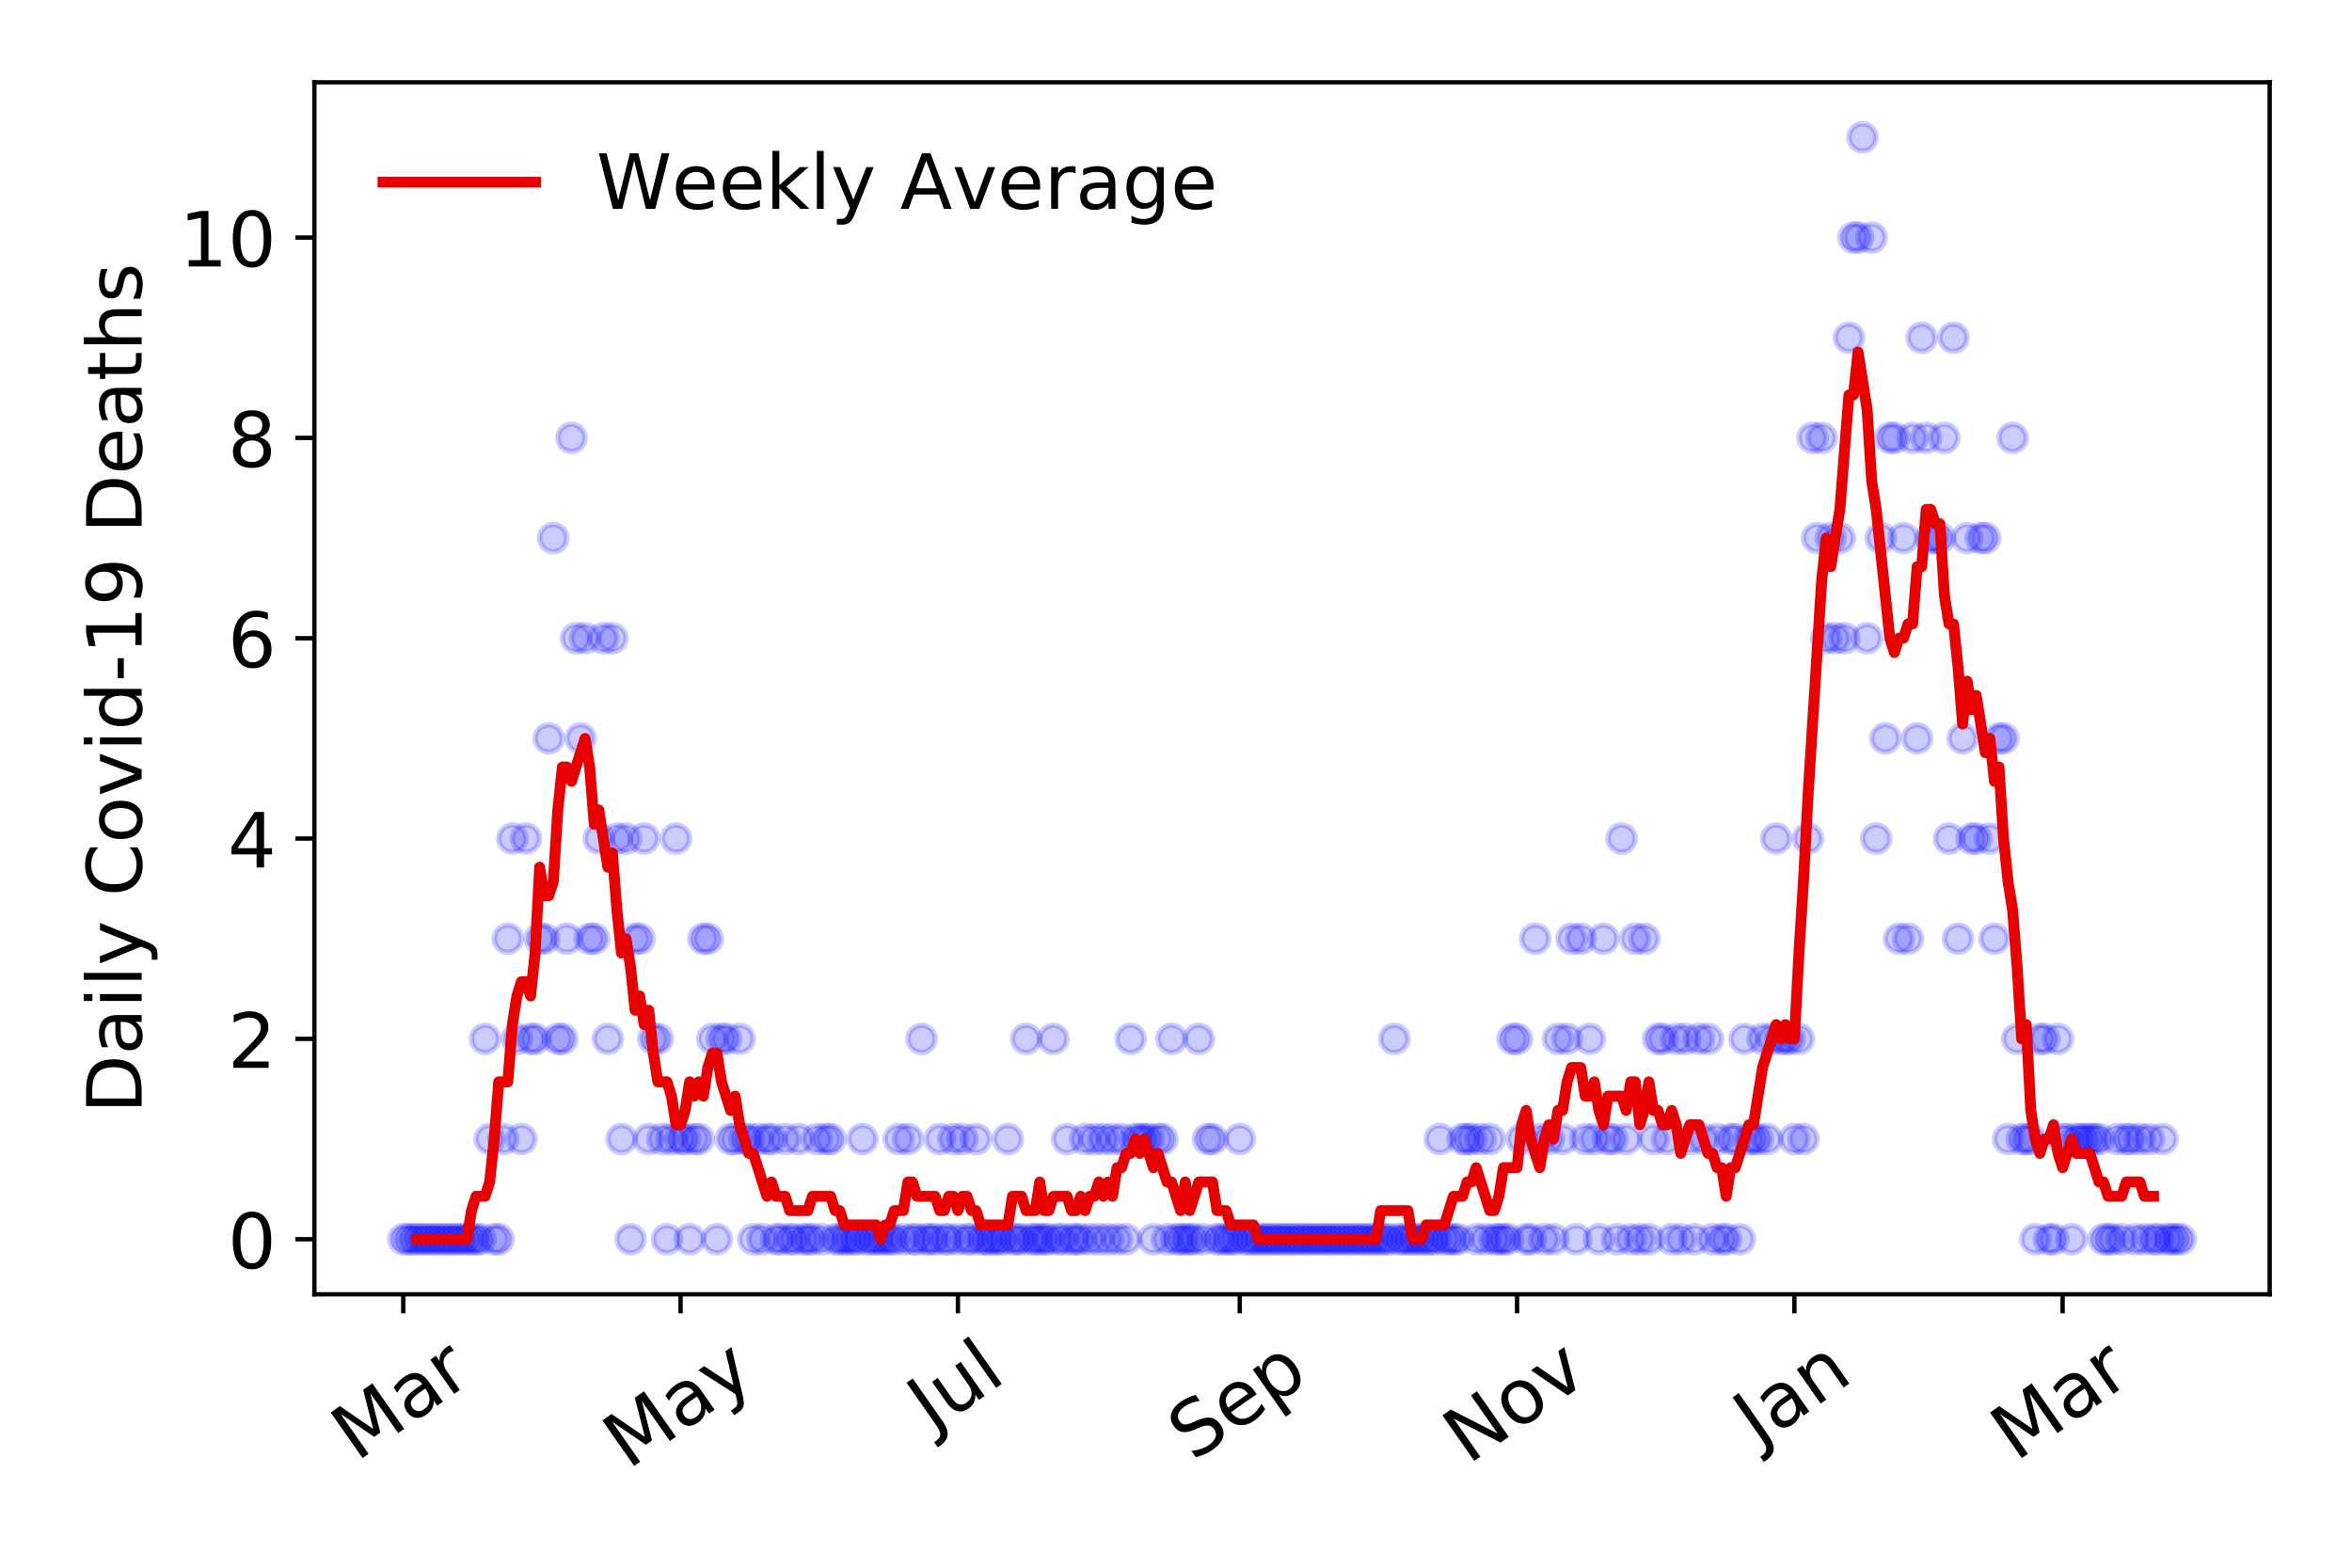 <?xml version="1.0" encoding="utf-8" standalone="no"?>
<!DOCTYPE svg PUBLIC "-//W3C//DTD SVG 1.1//EN"
  "http://www.w3.org/Graphics/SVG/1.1/DTD/svg11.dtd">
<!-- Created with matplotlib (https://matplotlib.org/) -->
<svg height="288pt" version="1.1" viewBox="0 0 432 288" width="432pt" xmlns="http://www.w3.org/2000/svg" xmlns:xlink="http://www.w3.org/1999/xlink">
 <defs>
  <style type="text/css">
*{stroke-linecap:butt;stroke-linejoin:round;}
  </style>
 </defs>
 <g id="figure_1">
  <g id="patch_1">
   <path d="M 0 288 
L 432 288 
L 432 0 
L 0 0 
z
" style="fill:#ffffff;"/>
  </g>
  <g id="axes_1">
   <g id="patch_2">
    <path d="M 57.745 237.778 
L 416.88 237.778 
L 416.88 15.12 
L 57.745 15.12 
z
" style="fill:#ffffff;"/>
   </g>
   <g id="matplotlib.axis_1">
    <g id="xtick_1">
     <g id="line2d_1">
      <defs>
       <path d="M 0 0 
L 0 3.5 
" id="m1b21cba576" style="stroke:#000000;stroke-width:0.8;"/>
      </defs>
      <g>
       <use style="stroke:#000000;stroke-width:0.8;" x="74.069" xlink:href="#m1b21cba576" y="237.778"/>
      </g>
     </g>
     <g id="text_1">
      <!-- Mar -->
      <defs>
       <path d="M 9.812 72.906 
L 24.516 72.906 
L 43.109 23.297 
L 61.812 72.906 
L 76.516 72.906 
L 76.516 0 
L 66.891 0 
L 66.891 64.016 
L 48.094 14.016 
L 38.188 14.016 
L 19.391 64.016 
L 19.391 0 
L 9.812 0 
z
" id="DejaVuSans-77"/>
       <path d="M 34.281 27.484 
Q 23.391 27.484 19.188 25 
Q 14.984 22.516 14.984 16.5 
Q 14.984 11.719 18.141 8.906 
Q 21.297 6.109 26.703 6.109 
Q 34.188 6.109 38.703 11.406 
Q 43.219 16.703 43.219 25.484 
L 43.219 27.484 
z
M 52.203 31.203 
L 52.203 0 
L 43.219 0 
L 43.219 8.297 
Q 40.141 3.328 35.547 0.953 
Q 30.953 -1.422 24.312 -1.422 
Q 15.922 -1.422 10.953 3.297 
Q 6 8.016 6 15.922 
Q 6 25.141 12.172 29.828 
Q 18.359 34.516 30.609 34.516 
L 43.219 34.516 
L 43.219 35.406 
Q 43.219 41.609 39.141 45 
Q 35.062 48.391 27.688 48.391 
Q 23 48.391 18.547 47.266 
Q 14.109 46.141 10.016 43.891 
L 10.016 52.203 
Q 14.938 54.109 19.578 55.047 
Q 24.219 56 28.609 56 
Q 40.484 56 46.344 49.844 
Q 52.203 43.703 52.203 31.203 
z
" id="DejaVuSans-97"/>
       <path d="M 41.109 46.297 
Q 39.594 47.172 37.812 47.578 
Q 36.031 48 33.891 48 
Q 26.266 48 22.188 43.047 
Q 18.109 38.094 18.109 28.812 
L 18.109 0 
L 9.078 0 
L 9.078 54.688 
L 18.109 54.688 
L 18.109 46.188 
Q 20.953 51.172 25.484 53.578 
Q 30.031 56 36.531 56 
Q 37.453 56 38.578 55.875 
Q 39.703 55.766 41.062 55.516 
z
" id="DejaVuSans-114"/>
      </defs>
      <g transform="translate(65.467 268.643)rotate(-35)scale(0.14 -0.14)">
       <use xlink:href="#DejaVuSans-77"/>
       <use x="86.279" xlink:href="#DejaVuSans-97"/>
       <use x="147.559" xlink:href="#DejaVuSans-114"/>
      </g>
     </g>
    </g>
    <g id="xtick_2">
     <g id="line2d_2">
      <g>
       <use style="stroke:#000000;stroke-width:0.8;" x="125.005" xlink:href="#m1b21cba576" y="237.778"/>
      </g>
     </g>
     <g id="text_2">
      <!-- May -->
      <defs>
       <path d="M 32.172 -5.078 
Q 28.375 -14.844 24.75 -17.812 
Q 21.141 -20.797 15.094 -20.797 
L 7.906 -20.797 
L 7.906 -13.281 
L 13.188 -13.281 
Q 16.891 -13.281 18.938 -11.516 
Q 21 -9.766 23.484 -3.219 
L 25.094 0.875 
L 2.984 54.688 
L 12.5 54.688 
L 29.594 11.922 
L 46.688 54.688 
L 56.203 54.688 
z
" id="DejaVuSans-121"/>
      </defs>
      <g transform="translate(115.365 270.094)rotate(-35)scale(0.14 -0.14)">
       <use xlink:href="#DejaVuSans-77"/>
       <use x="86.279" xlink:href="#DejaVuSans-97"/>
       <use x="147.559" xlink:href="#DejaVuSans-121"/>
      </g>
     </g>
    </g>
    <g id="xtick_3">
     <g id="line2d_3">
      <g>
       <use style="stroke:#000000;stroke-width:0.8;" x="175.94" xlink:href="#m1b21cba576" y="237.778"/>
      </g>
     </g>
     <g id="text_3">
      <!-- Jul -->
      <defs>
       <path d="M 9.812 72.906 
L 19.672 72.906 
L 19.672 5.078 
Q 19.672 -8.109 14.672 -14.062 
Q 9.672 -20.016 -1.422 -20.016 
L -5.172 -20.016 
L -5.172 -11.719 
L -2.094 -11.719 
Q 4.438 -11.719 7.125 -8.047 
Q 9.812 -4.391 9.812 5.078 
z
" id="DejaVuSans-74"/>
       <path d="M 8.5 21.578 
L 8.5 54.688 
L 17.484 54.688 
L 17.484 21.922 
Q 17.484 14.156 20.5 10.266 
Q 23.531 6.391 29.594 6.391 
Q 36.859 6.391 41.078 11.031 
Q 45.312 15.672 45.312 23.688 
L 45.312 54.688 
L 54.297 54.688 
L 54.297 0 
L 45.312 0 
L 45.312 8.406 
Q 42.047 3.422 37.719 1 
Q 33.406 -1.422 27.688 -1.422 
Q 18.266 -1.422 13.375 4.438 
Q 8.5 10.297 8.5 21.578 
z
M 31.109 56 
z
" id="DejaVuSans-117"/>
       <path d="M 9.422 75.984 
L 18.406 75.984 
L 18.406 0 
L 9.422 0 
z
" id="DejaVuSans-108"/>
      </defs>
      <g transform="translate(171.237 263.181)rotate(-35)scale(0.14 -0.14)">
       <use xlink:href="#DejaVuSans-74"/>
       <use x="29.492" xlink:href="#DejaVuSans-117"/>
       <use x="92.871" xlink:href="#DejaVuSans-108"/>
      </g>
     </g>
    </g>
    <g id="xtick_4">
     <g id="line2d_4">
      <g>
       <use style="stroke:#000000;stroke-width:0.8;" x="227.71" xlink:href="#m1b21cba576" y="237.778"/>
      </g>
     </g>
     <g id="text_4">
      <!-- Sep -->
      <defs>
       <path d="M 53.516 70.516 
L 53.516 60.891 
Q 47.906 63.578 42.922 64.891 
Q 37.938 66.219 33.297 66.219 
Q 25.25 66.219 20.875 63.094 
Q 16.5 59.969 16.5 54.203 
Q 16.5 49.359 19.406 46.891 
Q 22.312 44.438 30.422 42.922 
L 36.375 41.703 
Q 47.406 39.594 52.656 34.297 
Q 57.906 29 57.906 20.125 
Q 57.906 9.516 50.797 4.047 
Q 43.703 -1.422 29.984 -1.422 
Q 24.812 -1.422 18.969 -0.25 
Q 13.141 0.922 6.891 3.219 
L 6.891 13.375 
Q 12.891 10.016 18.656 8.297 
Q 24.422 6.594 29.984 6.594 
Q 38.422 6.594 43.016 9.906 
Q 47.609 13.234 47.609 19.391 
Q 47.609 24.75 44.312 27.781 
Q 41.016 30.812 33.5 32.328 
L 27.484 33.5 
Q 16.453 35.688 11.516 40.375 
Q 6.594 45.062 6.594 53.422 
Q 6.594 63.094 13.406 68.656 
Q 20.219 74.219 32.172 74.219 
Q 37.312 74.219 42.625 73.281 
Q 47.953 72.359 53.516 70.516 
z
" id="DejaVuSans-83"/>
       <path d="M 56.203 29.594 
L 56.203 25.203 
L 14.891 25.203 
Q 15.484 15.922 20.484 11.062 
Q 25.484 6.203 34.422 6.203 
Q 39.594 6.203 44.453 7.469 
Q 49.312 8.734 54.109 11.281 
L 54.109 2.781 
Q 49.266 0.734 44.188 -0.344 
Q 39.109 -1.422 33.891 -1.422 
Q 20.797 -1.422 13.156 6.188 
Q 5.516 13.812 5.516 26.812 
Q 5.516 40.234 12.766 48.109 
Q 20.016 56 32.328 56 
Q 43.359 56 49.781 48.891 
Q 56.203 41.797 56.203 29.594 
z
M 47.219 32.234 
Q 47.125 39.594 43.094 43.984 
Q 39.062 48.391 32.422 48.391 
Q 24.906 48.391 20.391 44.141 
Q 15.875 39.891 15.188 32.172 
z
" id="DejaVuSans-101"/>
       <path d="M 18.109 8.203 
L 18.109 -20.797 
L 9.078 -20.797 
L 9.078 54.688 
L 18.109 54.688 
L 18.109 46.391 
Q 20.953 51.266 25.266 53.625 
Q 29.594 56 35.594 56 
Q 45.562 56 51.781 48.094 
Q 58.016 40.188 58.016 27.297 
Q 58.016 14.406 51.781 6.484 
Q 45.562 -1.422 35.594 -1.422 
Q 29.594 -1.422 25.266 0.953 
Q 20.953 3.328 18.109 8.203 
z
M 48.688 27.297 
Q 48.688 37.203 44.609 42.844 
Q 40.531 48.484 33.406 48.484 
Q 26.266 48.484 22.188 42.844 
Q 18.109 37.203 18.109 27.297 
Q 18.109 17.391 22.188 11.75 
Q 26.266 6.109 33.406 6.109 
Q 40.531 6.109 44.609 11.75 
Q 48.688 17.391 48.688 27.297 
z
" id="DejaVuSans-112"/>
      </defs>
      <g transform="translate(219.117 268.629)rotate(-35)scale(0.14 -0.14)">
       <use xlink:href="#DejaVuSans-83"/>
       <use x="63.477" xlink:href="#DejaVuSans-101"/>
       <use x="125" xlink:href="#DejaVuSans-112"/>
      </g>
     </g>
    </g>
    <g id="xtick_5">
     <g id="line2d_5">
      <g>
       <use style="stroke:#000000;stroke-width:0.8;" x="278.645" xlink:href="#m1b21cba576" y="237.778"/>
      </g>
     </g>
     <g id="text_5">
      <!-- Nov -->
      <defs>
       <path d="M 9.812 72.906 
L 23.094 72.906 
L 55.422 11.922 
L 55.422 72.906 
L 64.984 72.906 
L 64.984 0 
L 51.703 0 
L 19.391 60.984 
L 19.391 0 
L 9.812 0 
z
" id="DejaVuSans-78"/>
       <path d="M 30.609 48.391 
Q 23.391 48.391 19.188 42.75 
Q 14.984 37.109 14.984 27.297 
Q 14.984 17.484 19.156 11.844 
Q 23.344 6.203 30.609 6.203 
Q 37.797 6.203 41.984 11.859 
Q 46.188 17.531 46.188 27.297 
Q 46.188 37.016 41.984 42.703 
Q 37.797 48.391 30.609 48.391 
z
M 30.609 56 
Q 42.328 56 49.016 48.375 
Q 55.719 40.766 55.719 27.297 
Q 55.719 13.875 49.016 6.219 
Q 42.328 -1.422 30.609 -1.422 
Q 18.844 -1.422 12.172 6.219 
Q 5.516 13.875 5.516 27.297 
Q 5.516 40.766 12.172 48.375 
Q 18.844 56 30.609 56 
z
" id="DejaVuSans-111"/>
       <path d="M 2.984 54.688 
L 12.5 54.688 
L 29.594 8.797 
L 46.688 54.688 
L 56.203 54.688 
L 35.688 0 
L 23.484 0 
z
" id="DejaVuSans-118"/>
      </defs>
      <g transform="translate(269.669 269.166)rotate(-35)scale(0.14 -0.14)">
       <use xlink:href="#DejaVuSans-78"/>
       <use x="74.805" xlink:href="#DejaVuSans-111"/>
       <use x="135.986" xlink:href="#DejaVuSans-118"/>
      </g>
     </g>
    </g>
    <g id="xtick_6">
     <g id="line2d_6">
      <g>
       <use style="stroke:#000000;stroke-width:0.8;" x="329.58" xlink:href="#m1b21cba576" y="237.778"/>
      </g>
     </g>
     <g id="text_6">
      <!-- Jan -->
      <defs>
       <path d="M 54.891 33.016 
L 54.891 0 
L 45.906 0 
L 45.906 32.719 
Q 45.906 40.484 42.875 44.328 
Q 39.844 48.188 33.797 48.188 
Q 26.516 48.188 22.312 43.547 
Q 18.109 38.922 18.109 30.906 
L 18.109 0 
L 9.078 0 
L 9.078 54.688 
L 18.109 54.688 
L 18.109 46.188 
Q 21.344 51.125 25.703 53.562 
Q 30.078 56 35.797 56 
Q 45.219 56 50.047 50.172 
Q 54.891 44.344 54.891 33.016 
z
" id="DejaVuSans-110"/>
      </defs>
      <g transform="translate(322.957 265.871)rotate(-35)scale(0.14 -0.14)">
       <use xlink:href="#DejaVuSans-74"/>
       <use x="29.492" xlink:href="#DejaVuSans-97"/>
       <use x="90.771" xlink:href="#DejaVuSans-110"/>
      </g>
     </g>
    </g>
    <g id="xtick_7">
     <g id="line2d_7">
      <g>
       <use style="stroke:#000000;stroke-width:0.8;" x="378.846" xlink:href="#m1b21cba576" y="237.778"/>
      </g>
     </g>
     <g id="text_7">
      <!-- Mar -->
      <g transform="translate(370.243 268.643)rotate(-35)scale(0.14 -0.14)">
       <use xlink:href="#DejaVuSans-77"/>
       <use x="86.279" xlink:href="#DejaVuSans-97"/>
       <use x="147.559" xlink:href="#DejaVuSans-114"/>
      </g>
     </g>
    </g>
   </g>
   <g id="matplotlib.axis_2">
    <g id="ytick_1">
     <g id="line2d_8">
      <defs>
       <path d="M 0 0 
L -3.5 0 
" id="mfe11039805" style="stroke:#000000;stroke-width:0.8;"/>
      </defs>
      <g>
       <use style="stroke:#000000;stroke-width:0.8;" x="57.745" xlink:href="#mfe11039805" y="227.657"/>
      </g>
     </g>
     <g id="text_8">
      <!-- 0 -->
      <defs>
       <path d="M 31.781 66.406 
Q 24.172 66.406 20.328 58.906 
Q 16.5 51.422 16.5 36.375 
Q 16.5 21.391 20.328 13.891 
Q 24.172 6.391 31.781 6.391 
Q 39.453 6.391 43.281 13.891 
Q 47.125 21.391 47.125 36.375 
Q 47.125 51.422 43.281 58.906 
Q 39.453 66.406 31.781 66.406 
z
M 31.781 74.219 
Q 44.047 74.219 50.516 64.516 
Q 56.984 54.828 56.984 36.375 
Q 56.984 17.969 50.516 8.266 
Q 44.047 -1.422 31.781 -1.422 
Q 19.531 -1.422 13.062 8.266 
Q 6.594 17.969 6.594 36.375 
Q 6.594 54.828 13.062 64.516 
Q 19.531 74.219 31.781 74.219 
z
" id="DejaVuSans-48"/>
      </defs>
      <g transform="translate(41.837 232.976)scale(0.14 -0.14)">
       <use xlink:href="#DejaVuSans-48"/>
      </g>
     </g>
    </g>
    <g id="ytick_2">
     <g id="line2d_9">
      <g>
       <use style="stroke:#000000;stroke-width:0.8;" x="57.745" xlink:href="#mfe11039805" y="190.854"/>
      </g>
     </g>
     <g id="text_9">
      <!-- 2 -->
      <defs>
       <path d="M 19.188 8.297 
L 53.609 8.297 
L 53.609 0 
L 7.328 0 
L 7.328 8.297 
Q 12.938 14.109 22.625 23.891 
Q 32.328 33.688 34.812 36.531 
Q 39.547 41.844 41.422 45.531 
Q 43.312 49.219 43.312 52.781 
Q 43.312 58.594 39.234 62.25 
Q 35.156 65.922 28.609 65.922 
Q 23.969 65.922 18.812 64.312 
Q 13.672 62.703 7.812 59.422 
L 7.812 69.391 
Q 13.766 71.781 18.938 73 
Q 24.125 74.219 28.422 74.219 
Q 39.75 74.219 46.484 68.547 
Q 53.219 62.891 53.219 53.422 
Q 53.219 48.922 51.531 44.891 
Q 49.859 40.875 45.406 35.406 
Q 44.188 33.984 37.641 27.219 
Q 31.109 20.453 19.188 8.297 
z
" id="DejaVuSans-50"/>
      </defs>
      <g transform="translate(41.837 196.173)scale(0.14 -0.14)">
       <use xlink:href="#DejaVuSans-50"/>
      </g>
     </g>
    </g>
    <g id="ytick_3">
     <g id="line2d_10">
      <g>
       <use style="stroke:#000000;stroke-width:0.8;" x="57.745" xlink:href="#mfe11039805" y="154.051"/>
      </g>
     </g>
     <g id="text_10">
      <!-- 4 -->
      <defs>
       <path d="M 37.797 64.312 
L 12.891 25.391 
L 37.797 25.391 
z
M 35.203 72.906 
L 47.609 72.906 
L 47.609 25.391 
L 58.016 25.391 
L 58.016 17.188 
L 47.609 17.188 
L 47.609 0 
L 37.797 0 
L 37.797 17.188 
L 4.891 17.188 
L 4.891 26.703 
z
" id="DejaVuSans-52"/>
      </defs>
      <g transform="translate(41.837 159.37)scale(0.14 -0.14)">
       <use xlink:href="#DejaVuSans-52"/>
      </g>
     </g>
    </g>
    <g id="ytick_4">
     <g id="line2d_11">
      <g>
       <use style="stroke:#000000;stroke-width:0.8;" x="57.745" xlink:href="#mfe11039805" y="117.248"/>
      </g>
     </g>
     <g id="text_11">
      <!-- 6 -->
      <defs>
       <path d="M 33.016 40.375 
Q 26.375 40.375 22.484 35.828 
Q 18.609 31.297 18.609 23.391 
Q 18.609 15.531 22.484 10.953 
Q 26.375 6.391 33.016 6.391 
Q 39.656 6.391 43.531 10.953 
Q 47.406 15.531 47.406 23.391 
Q 47.406 31.297 43.531 35.828 
Q 39.656 40.375 33.016 40.375 
z
M 52.594 71.297 
L 52.594 62.312 
Q 48.875 64.062 45.094 64.984 
Q 41.312 65.922 37.594 65.922 
Q 27.828 65.922 22.672 59.328 
Q 17.531 52.734 16.797 39.406 
Q 19.672 43.656 24.016 45.922 
Q 28.375 48.188 33.594 48.188 
Q 44.578 48.188 50.953 41.516 
Q 57.328 34.859 57.328 23.391 
Q 57.328 12.156 50.688 5.359 
Q 44.047 -1.422 33.016 -1.422 
Q 20.359 -1.422 13.672 8.266 
Q 6.984 17.969 6.984 36.375 
Q 6.984 53.656 15.188 63.938 
Q 23.391 74.219 37.203 74.219 
Q 40.922 74.219 44.703 73.484 
Q 48.484 72.75 52.594 71.297 
z
" id="DejaVuSans-54"/>
      </defs>
      <g transform="translate(41.837 122.567)scale(0.14 -0.14)">
       <use xlink:href="#DejaVuSans-54"/>
      </g>
     </g>
    </g>
    <g id="ytick_5">
     <g id="line2d_12">
      <g>
       <use style="stroke:#000000;stroke-width:0.8;" x="57.745" xlink:href="#mfe11039805" y="80.445"/>
      </g>
     </g>
     <g id="text_12">
      <!-- 8 -->
      <defs>
       <path d="M 31.781 34.625 
Q 24.75 34.625 20.719 30.859 
Q 16.703 27.094 16.703 20.516 
Q 16.703 13.922 20.719 10.156 
Q 24.75 6.391 31.781 6.391 
Q 38.812 6.391 42.859 10.172 
Q 46.922 13.969 46.922 20.516 
Q 46.922 27.094 42.891 30.859 
Q 38.875 34.625 31.781 34.625 
z
M 21.922 38.812 
Q 15.578 40.375 12.031 44.719 
Q 8.5 49.078 8.5 55.328 
Q 8.5 64.062 14.719 69.141 
Q 20.953 74.219 31.781 74.219 
Q 42.672 74.219 48.875 69.141 
Q 55.078 64.062 55.078 55.328 
Q 55.078 49.078 51.531 44.719 
Q 48 40.375 41.703 38.812 
Q 48.828 37.156 52.797 32.312 
Q 56.781 27.484 56.781 20.516 
Q 56.781 9.906 50.312 4.234 
Q 43.844 -1.422 31.781 -1.422 
Q 19.734 -1.422 13.25 4.234 
Q 6.781 9.906 6.781 20.516 
Q 6.781 27.484 10.781 32.312 
Q 14.797 37.156 21.922 38.812 
z
M 18.312 54.391 
Q 18.312 48.734 21.844 45.562 
Q 25.391 42.391 31.781 42.391 
Q 38.141 42.391 41.719 45.562 
Q 45.312 48.734 45.312 54.391 
Q 45.312 60.062 41.719 63.234 
Q 38.141 66.406 31.781 66.406 
Q 25.391 66.406 21.844 63.234 
Q 18.312 60.062 18.312 54.391 
z
" id="DejaVuSans-56"/>
      </defs>
      <g transform="translate(41.837 85.764)scale(0.14 -0.14)">
       <use xlink:href="#DejaVuSans-56"/>
      </g>
     </g>
    </g>
    <g id="ytick_6">
     <g id="line2d_13">
      <g>
       <use style="stroke:#000000;stroke-width:0.8;" x="57.745" xlink:href="#mfe11039805" y="43.642"/>
      </g>
     </g>
     <g id="text_13">
      <!-- 10 -->
      <defs>
       <path d="M 12.406 8.297 
L 28.516 8.297 
L 28.516 63.922 
L 10.984 60.406 
L 10.984 69.391 
L 28.422 72.906 
L 38.281 72.906 
L 38.281 8.297 
L 54.391 8.297 
L 54.391 0 
L 12.406 0 
z
" id="DejaVuSans-49"/>
      </defs>
      <g transform="translate(32.93 48.961)scale(0.14 -0.14)">
       <use xlink:href="#DejaVuSans-49"/>
       <use x="63.623" xlink:href="#DejaVuSans-48"/>
      </g>
     </g>
    </g>
    <g id="text_14">
     <!-- Daily Covid-19 Deaths -->
     <defs>
      <path d="M 19.672 64.797 
L 19.672 8.109 
L 31.594 8.109 
Q 46.688 8.109 53.688 14.938 
Q 60.688 21.781 60.688 36.531 
Q 60.688 51.172 53.688 57.984 
Q 46.688 64.797 31.594 64.797 
z
M 9.812 72.906 
L 30.078 72.906 
Q 51.266 72.906 61.172 64.094 
Q 71.094 55.281 71.094 36.531 
Q 71.094 17.672 61.125 8.828 
Q 51.172 0 30.078 0 
L 9.812 0 
z
" id="DejaVuSans-68"/>
      <path d="M 9.422 54.688 
L 18.406 54.688 
L 18.406 0 
L 9.422 0 
z
M 9.422 75.984 
L 18.406 75.984 
L 18.406 64.594 
L 9.422 64.594 
z
" id="DejaVuSans-105"/>
      <path id="DejaVuSans-32"/>
      <path d="M 64.406 67.281 
L 64.406 56.891 
Q 59.422 61.531 53.781 63.812 
Q 48.141 66.109 41.797 66.109 
Q 29.297 66.109 22.656 58.469 
Q 16.016 50.828 16.016 36.375 
Q 16.016 21.969 22.656 14.328 
Q 29.297 6.688 41.797 6.688 
Q 48.141 6.688 53.781 8.984 
Q 59.422 11.281 64.406 15.922 
L 64.406 5.609 
Q 59.234 2.094 53.438 0.328 
Q 47.656 -1.422 41.219 -1.422 
Q 24.656 -1.422 15.125 8.703 
Q 5.609 18.844 5.609 36.375 
Q 5.609 53.953 15.125 64.078 
Q 24.656 74.219 41.219 74.219 
Q 47.75 74.219 53.531 72.484 
Q 59.328 70.75 64.406 67.281 
z
" id="DejaVuSans-67"/>
      <path d="M 45.406 46.391 
L 45.406 75.984 
L 54.391 75.984 
L 54.391 0 
L 45.406 0 
L 45.406 8.203 
Q 42.578 3.328 38.25 0.953 
Q 33.938 -1.422 27.875 -1.422 
Q 17.969 -1.422 11.734 6.484 
Q 5.516 14.406 5.516 27.297 
Q 5.516 40.188 11.734 48.094 
Q 17.969 56 27.875 56 
Q 33.938 56 38.25 53.625 
Q 42.578 51.266 45.406 46.391 
z
M 14.797 27.297 
Q 14.797 17.391 18.875 11.75 
Q 22.953 6.109 30.078 6.109 
Q 37.203 6.109 41.297 11.75 
Q 45.406 17.391 45.406 27.297 
Q 45.406 37.203 41.297 42.844 
Q 37.203 48.484 30.078 48.484 
Q 22.953 48.484 18.875 42.844 
Q 14.797 37.203 14.797 27.297 
z
" id="DejaVuSans-100"/>
      <path d="M 4.891 31.391 
L 31.203 31.391 
L 31.203 23.391 
L 4.891 23.391 
z
" id="DejaVuSans-45"/>
      <path d="M 10.984 1.516 
L 10.984 10.5 
Q 14.703 8.734 18.5 7.812 
Q 22.312 6.891 25.984 6.891 
Q 35.75 6.891 40.891 13.453 
Q 46.047 20.016 46.781 33.406 
Q 43.953 29.203 39.594 26.953 
Q 35.25 24.703 29.984 24.703 
Q 19.047 24.703 12.672 31.312 
Q 6.297 37.938 6.297 49.422 
Q 6.297 60.641 12.938 67.422 
Q 19.578 74.219 30.609 74.219 
Q 43.266 74.219 49.922 64.516 
Q 56.594 54.828 56.594 36.375 
Q 56.594 19.141 48.406 8.859 
Q 40.234 -1.422 26.422 -1.422 
Q 22.703 -1.422 18.891 -0.688 
Q 15.094 0.047 10.984 1.516 
z
M 30.609 32.422 
Q 37.25 32.422 41.125 36.953 
Q 45.016 41.5 45.016 49.422 
Q 45.016 57.281 41.125 61.844 
Q 37.25 66.406 30.609 66.406 
Q 23.969 66.406 20.094 61.844 
Q 16.219 57.281 16.219 49.422 
Q 16.219 41.5 20.094 36.953 
Q 23.969 32.422 30.609 32.422 
z
" id="DejaVuSans-57"/>
      <path d="M 18.312 70.219 
L 18.312 54.688 
L 36.812 54.688 
L 36.812 47.703 
L 18.312 47.703 
L 18.312 18.016 
Q 18.312 11.328 20.141 9.422 
Q 21.969 7.516 27.594 7.516 
L 36.812 7.516 
L 36.812 0 
L 27.594 0 
Q 17.188 0 13.234 3.875 
Q 9.281 7.766 9.281 18.016 
L 9.281 47.703 
L 2.688 47.703 
L 2.688 54.688 
L 9.281 54.688 
L 9.281 70.219 
z
" id="DejaVuSans-116"/>
      <path d="M 54.891 33.016 
L 54.891 0 
L 45.906 0 
L 45.906 32.719 
Q 45.906 40.484 42.875 44.328 
Q 39.844 48.188 33.797 48.188 
Q 26.516 48.188 22.312 43.547 
Q 18.109 38.922 18.109 30.906 
L 18.109 0 
L 9.078 0 
L 9.078 75.984 
L 18.109 75.984 
L 18.109 46.188 
Q 21.344 51.125 25.703 53.562 
Q 30.078 56 35.797 56 
Q 45.219 56 50.047 50.172 
Q 54.891 44.344 54.891 33.016 
z
" id="DejaVuSans-104"/>
      <path d="M 44.281 53.078 
L 44.281 44.578 
Q 40.484 46.531 36.375 47.5 
Q 32.281 48.484 27.875 48.484 
Q 21.188 48.484 17.844 46.438 
Q 14.5 44.391 14.5 40.281 
Q 14.5 37.156 16.891 35.375 
Q 19.281 33.594 26.516 31.984 
L 29.594 31.297 
Q 39.156 29.25 43.188 25.516 
Q 47.219 21.781 47.219 15.094 
Q 47.219 7.469 41.188 3.016 
Q 35.156 -1.422 24.609 -1.422 
Q 20.219 -1.422 15.453 -0.562 
Q 10.688 0.297 5.422 2 
L 5.422 11.281 
Q 10.406 8.688 15.234 7.391 
Q 20.062 6.109 24.812 6.109 
Q 31.156 6.109 34.562 8.281 
Q 37.984 10.453 37.984 14.406 
Q 37.984 18.062 35.516 20.016 
Q 33.062 21.969 24.703 23.781 
L 21.578 24.516 
Q 13.234 26.266 9.516 29.906 
Q 5.812 33.547 5.812 39.891 
Q 5.812 47.609 11.281 51.797 
Q 16.75 56 26.812 56 
Q 31.781 56 36.172 55.266 
Q 40.578 54.547 44.281 53.078 
z
" id="DejaVuSans-115"/>
     </defs>
     <g transform="translate(26.018 204.56)rotate(-90)scale(0.14 -0.14)">
      <use xlink:href="#DejaVuSans-68"/>
      <use x="77.002" xlink:href="#DejaVuSans-97"/>
      <use x="138.281" xlink:href="#DejaVuSans-105"/>
      <use x="166.064" xlink:href="#DejaVuSans-108"/>
      <use x="193.848" xlink:href="#DejaVuSans-121"/>
      <use x="253.027" xlink:href="#DejaVuSans-32"/>
      <use x="284.814" xlink:href="#DejaVuSans-67"/>
      <use x="354.639" xlink:href="#DejaVuSans-111"/>
      <use x="415.82" xlink:href="#DejaVuSans-118"/>
      <use x="475" xlink:href="#DejaVuSans-105"/>
      <use x="502.783" xlink:href="#DejaVuSans-100"/>
      <use x="566.26" xlink:href="#DejaVuSans-45"/>
      <use x="602.344" xlink:href="#DejaVuSans-49"/>
      <use x="665.967" xlink:href="#DejaVuSans-57"/>
      <use x="729.59" xlink:href="#DejaVuSans-32"/>
      <use x="761.377" xlink:href="#DejaVuSans-68"/>
      <use x="838.379" xlink:href="#DejaVuSans-101"/>
      <use x="899.902" xlink:href="#DejaVuSans-97"/>
      <use x="961.182" xlink:href="#DejaVuSans-116"/>
      <use x="1000.391" xlink:href="#DejaVuSans-104"/>
      <use x="1063.77" xlink:href="#DejaVuSans-115"/>
     </g>
    </g>
   </g>
   <g id="line2d_14">
    <defs>
     <path d="M 0 2.5 
C 0.663 2.5 1.299 2.237 1.768 1.768 
C 2.237 1.299 2.5 0.663 2.5 0 
C 2.5 -0.663 2.237 -1.299 1.768 -1.768 
C 1.299 -2.237 0.663 -2.5 0 -2.5 
C -0.663 -2.5 -1.299 -2.237 -1.768 -1.768 
C -2.237 -1.299 -2.5 -0.663 -2.5 0 
C -2.5 0.663 -2.237 1.299 -1.768 1.768 
C -1.299 2.237 -0.663 2.5 0 2.5 
z
" id="mb2118ebf35" style="stroke:#0000ff;stroke-opacity:0.2;"/>
    </defs>
    <g clip-path="url(#p714cafa0e4)">
     <use style="fill:#0000ff;fill-opacity:0.2;stroke:#0000ff;stroke-opacity:0.2;" x="74.069" xlink:href="#mb2118ebf35" y="227.657"/>
     <use style="fill:#0000ff;fill-opacity:0.2;stroke:#0000ff;stroke-opacity:0.2;" x="74.904" xlink:href="#mb2118ebf35" y="227.657"/>
     <use style="fill:#0000ff;fill-opacity:0.2;stroke:#0000ff;stroke-opacity:0.2;" x="75.739" xlink:href="#mb2118ebf35" y="227.657"/>
     <use style="fill:#0000ff;fill-opacity:0.2;stroke:#0000ff;stroke-opacity:0.2;" x="76.574" xlink:href="#mb2118ebf35" y="227.657"/>
     <use style="fill:#0000ff;fill-opacity:0.2;stroke:#0000ff;stroke-opacity:0.2;" x="77.409" xlink:href="#mb2118ebf35" y="227.657"/>
     <use style="fill:#0000ff;fill-opacity:0.2;stroke:#0000ff;stroke-opacity:0.2;" x="78.244" xlink:href="#mb2118ebf35" y="227.657"/>
     <use style="fill:#0000ff;fill-opacity:0.2;stroke:#0000ff;stroke-opacity:0.2;" x="79.079" xlink:href="#mb2118ebf35" y="227.657"/>
     <use style="fill:#0000ff;fill-opacity:0.2;stroke:#0000ff;stroke-opacity:0.2;" x="79.914" xlink:href="#mb2118ebf35" y="227.657"/>
     <use style="fill:#0000ff;fill-opacity:0.2;stroke:#0000ff;stroke-opacity:0.2;" x="80.749" xlink:href="#mb2118ebf35" y="227.657"/>
     <use style="fill:#0000ff;fill-opacity:0.2;stroke:#0000ff;stroke-opacity:0.2;" x="81.584" xlink:href="#mb2118ebf35" y="227.657"/>
     <use style="fill:#0000ff;fill-opacity:0.2;stroke:#0000ff;stroke-opacity:0.2;" x="82.419" xlink:href="#mb2118ebf35" y="227.657"/>
     <use style="fill:#0000ff;fill-opacity:0.2;stroke:#0000ff;stroke-opacity:0.2;" x="83.254" xlink:href="#mb2118ebf35" y="227.657"/>
     <use style="fill:#0000ff;fill-opacity:0.2;stroke:#0000ff;stroke-opacity:0.2;" x="84.089" xlink:href="#mb2118ebf35" y="227.657"/>
     <use style="fill:#0000ff;fill-opacity:0.2;stroke:#0000ff;stroke-opacity:0.2;" x="84.924" xlink:href="#mb2118ebf35" y="227.657"/>
     <use style="fill:#0000ff;fill-opacity:0.2;stroke:#0000ff;stroke-opacity:0.2;" x="85.759" xlink:href="#mb2118ebf35" y="227.657"/>
     <use style="fill:#0000ff;fill-opacity:0.2;stroke:#0000ff;stroke-opacity:0.2;" x="86.594" xlink:href="#mb2118ebf35" y="227.657"/>
     <use style="fill:#0000ff;fill-opacity:0.2;stroke:#0000ff;stroke-opacity:0.2;" x="87.429" xlink:href="#mb2118ebf35" y="227.657"/>
     <use style="fill:#0000ff;fill-opacity:0.2;stroke:#0000ff;stroke-opacity:0.2;" x="88.264" xlink:href="#mb2118ebf35" y="227.657"/>
     <use style="fill:#0000ff;fill-opacity:0.2;stroke:#0000ff;stroke-opacity:0.2;" x="89.099" xlink:href="#mb2118ebf35" y="190.854"/>
     <use style="fill:#0000ff;fill-opacity:0.2;stroke:#0000ff;stroke-opacity:0.2;" x="89.934" xlink:href="#mb2118ebf35" y="209.256"/>
     <use style="fill:#0000ff;fill-opacity:0.2;stroke:#0000ff;stroke-opacity:0.2;" x="90.769" xlink:href="#mb2118ebf35" y="227.657"/>
     <use style="fill:#0000ff;fill-opacity:0.2;stroke:#0000ff;stroke-opacity:0.2;" x="91.604" xlink:href="#mb2118ebf35" y="227.657"/>
     <use style="fill:#0000ff;fill-opacity:0.2;stroke:#0000ff;stroke-opacity:0.2;" x="92.439" xlink:href="#mb2118ebf35" y="209.256"/>
     <use style="fill:#0000ff;fill-opacity:0.2;stroke:#0000ff;stroke-opacity:0.2;" x="93.274" xlink:href="#mb2118ebf35" y="172.453"/>
     <use style="fill:#0000ff;fill-opacity:0.2;stroke:#0000ff;stroke-opacity:0.2;" x="94.109" xlink:href="#mb2118ebf35" y="154.051"/>
     <use style="fill:#0000ff;fill-opacity:0.2;stroke:#0000ff;stroke-opacity:0.2;" x="94.944" xlink:href="#mb2118ebf35" y="190.854"/>
     <use style="fill:#0000ff;fill-opacity:0.2;stroke:#0000ff;stroke-opacity:0.2;" x="95.779" xlink:href="#mb2118ebf35" y="209.256"/>
     <use style="fill:#0000ff;fill-opacity:0.2;stroke:#0000ff;stroke-opacity:0.2;" x="96.614" xlink:href="#mb2118ebf35" y="154.051"/>
     <use style="fill:#0000ff;fill-opacity:0.2;stroke:#0000ff;stroke-opacity:0.2;" x="97.449" xlink:href="#mb2118ebf35" y="190.854"/>
     <use style="fill:#0000ff;fill-opacity:0.2;stroke:#0000ff;stroke-opacity:0.2;" x="98.284" xlink:href="#mb2118ebf35" y="190.854"/>
     <use style="fill:#0000ff;fill-opacity:0.2;stroke:#0000ff;stroke-opacity:0.2;" x="99.119" xlink:href="#mb2118ebf35" y="172.453"/>
     <use style="fill:#0000ff;fill-opacity:0.2;stroke:#0000ff;stroke-opacity:0.2;" x="99.954" xlink:href="#mb2118ebf35" y="172.453"/>
     <use style="fill:#0000ff;fill-opacity:0.2;stroke:#0000ff;stroke-opacity:0.2;" x="100.789" xlink:href="#mb2118ebf35" y="135.65"/>
     <use style="fill:#0000ff;fill-opacity:0.2;stroke:#0000ff;stroke-opacity:0.2;" x="101.624" xlink:href="#mb2118ebf35" y="98.847"/>
     <use style="fill:#0000ff;fill-opacity:0.2;stroke:#0000ff;stroke-opacity:0.2;" x="102.459" xlink:href="#mb2118ebf35" y="190.854"/>
     <use style="fill:#0000ff;fill-opacity:0.2;stroke:#0000ff;stroke-opacity:0.2;" x="103.294" xlink:href="#mb2118ebf35" y="190.854"/>
     <use style="fill:#0000ff;fill-opacity:0.2;stroke:#0000ff;stroke-opacity:0.2;" x="104.129" xlink:href="#mb2118ebf35" y="172.453"/>
     <use style="fill:#0000ff;fill-opacity:0.2;stroke:#0000ff;stroke-opacity:0.2;" x="104.964" xlink:href="#mb2118ebf35" y="80.445"/>
     <use style="fill:#0000ff;fill-opacity:0.2;stroke:#0000ff;stroke-opacity:0.2;" x="105.799" xlink:href="#mb2118ebf35" y="117.248"/>
     <use style="fill:#0000ff;fill-opacity:0.2;stroke:#0000ff;stroke-opacity:0.2;" x="106.634" xlink:href="#mb2118ebf35" y="135.65"/>
     <use style="fill:#0000ff;fill-opacity:0.2;stroke:#0000ff;stroke-opacity:0.2;" x="107.469" xlink:href="#mb2118ebf35" y="117.248"/>
     <use style="fill:#0000ff;fill-opacity:0.2;stroke:#0000ff;stroke-opacity:0.2;" x="108.304" xlink:href="#mb2118ebf35" y="172.453"/>
     <use style="fill:#0000ff;fill-opacity:0.2;stroke:#0000ff;stroke-opacity:0.2;" x="109.139" xlink:href="#mb2118ebf35" y="172.453"/>
     <use style="fill:#0000ff;fill-opacity:0.2;stroke:#0000ff;stroke-opacity:0.2;" x="109.974" xlink:href="#mb2118ebf35" y="154.051"/>
     <use style="fill:#0000ff;fill-opacity:0.2;stroke:#0000ff;stroke-opacity:0.2;" x="110.809" xlink:href="#mb2118ebf35" y="117.248"/>
     <use style="fill:#0000ff;fill-opacity:0.2;stroke:#0000ff;stroke-opacity:0.2;" x="111.644" xlink:href="#mb2118ebf35" y="190.854"/>
     <use style="fill:#0000ff;fill-opacity:0.2;stroke:#0000ff;stroke-opacity:0.2;" x="112.479" xlink:href="#mb2118ebf35" y="117.248"/>
     <use style="fill:#0000ff;fill-opacity:0.2;stroke:#0000ff;stroke-opacity:0.2;" x="113.314" xlink:href="#mb2118ebf35" y="154.051"/>
     <use style="fill:#0000ff;fill-opacity:0.2;stroke:#0000ff;stroke-opacity:0.2;" x="114.149" xlink:href="#mb2118ebf35" y="209.256"/>
     <use style="fill:#0000ff;fill-opacity:0.2;stroke:#0000ff;stroke-opacity:0.2;" x="114.984" xlink:href="#mb2118ebf35" y="154.051"/>
     <use style="fill:#0000ff;fill-opacity:0.2;stroke:#0000ff;stroke-opacity:0.2;" x="115.819" xlink:href="#mb2118ebf35" y="227.657"/>
     <use style="fill:#0000ff;fill-opacity:0.2;stroke:#0000ff;stroke-opacity:0.2;" x="116.654" xlink:href="#mb2118ebf35" y="172.453"/>
     <use style="fill:#0000ff;fill-opacity:0.2;stroke:#0000ff;stroke-opacity:0.2;" x="117.49" xlink:href="#mb2118ebf35" y="172.453"/>
     <use style="fill:#0000ff;fill-opacity:0.2;stroke:#0000ff;stroke-opacity:0.2;" x="118.325" xlink:href="#mb2118ebf35" y="154.051"/>
     <use style="fill:#0000ff;fill-opacity:0.2;stroke:#0000ff;stroke-opacity:0.2;" x="119.16" xlink:href="#mb2118ebf35" y="209.256"/>
     <use style="fill:#0000ff;fill-opacity:0.2;stroke:#0000ff;stroke-opacity:0.2;" x="119.995" xlink:href="#mb2118ebf35" y="190.854"/>
     <use style="fill:#0000ff;fill-opacity:0.2;stroke:#0000ff;stroke-opacity:0.2;" x="120.83" xlink:href="#mb2118ebf35" y="190.854"/>
     <use style="fill:#0000ff;fill-opacity:0.2;stroke:#0000ff;stroke-opacity:0.2;" x="121.665" xlink:href="#mb2118ebf35" y="209.256"/>
     <use style="fill:#0000ff;fill-opacity:0.2;stroke:#0000ff;stroke-opacity:0.2;" x="122.5" xlink:href="#mb2118ebf35" y="227.657"/>
     <use style="fill:#0000ff;fill-opacity:0.2;stroke:#0000ff;stroke-opacity:0.2;" x="123.335" xlink:href="#mb2118ebf35" y="209.256"/>
     <use style="fill:#0000ff;fill-opacity:0.2;stroke:#0000ff;stroke-opacity:0.2;" x="124.17" xlink:href="#mb2118ebf35" y="154.051"/>
     <use style="fill:#0000ff;fill-opacity:0.2;stroke:#0000ff;stroke-opacity:0.2;" x="125.005" xlink:href="#mb2118ebf35" y="209.256"/>
     <use style="fill:#0000ff;fill-opacity:0.2;stroke:#0000ff;stroke-opacity:0.2;" x="125.84" xlink:href="#mb2118ebf35" y="209.256"/>
     <use style="fill:#0000ff;fill-opacity:0.2;stroke:#0000ff;stroke-opacity:0.2;" x="126.675" xlink:href="#mb2118ebf35" y="227.657"/>
     <use style="fill:#0000ff;fill-opacity:0.2;stroke:#0000ff;stroke-opacity:0.2;" x="127.51" xlink:href="#mb2118ebf35" y="209.256"/>
     <use style="fill:#0000ff;fill-opacity:0.2;stroke:#0000ff;stroke-opacity:0.2;" x="128.345" xlink:href="#mb2118ebf35" y="209.256"/>
     <use style="fill:#0000ff;fill-opacity:0.2;stroke:#0000ff;stroke-opacity:0.2;" x="129.18" xlink:href="#mb2118ebf35" y="172.453"/>
     <use style="fill:#0000ff;fill-opacity:0.2;stroke:#0000ff;stroke-opacity:0.2;" x="130.015" xlink:href="#mb2118ebf35" y="172.453"/>
     <use style="fill:#0000ff;fill-opacity:0.2;stroke:#0000ff;stroke-opacity:0.2;" x="130.85" xlink:href="#mb2118ebf35" y="190.854"/>
     <use style="fill:#0000ff;fill-opacity:0.2;stroke:#0000ff;stroke-opacity:0.2;" x="131.685" xlink:href="#mb2118ebf35" y="227.657"/>
     <use style="fill:#0000ff;fill-opacity:0.2;stroke:#0000ff;stroke-opacity:0.2;" x="132.52" xlink:href="#mb2118ebf35" y="190.854"/>
     <use style="fill:#0000ff;fill-opacity:0.2;stroke:#0000ff;stroke-opacity:0.2;" x="133.355" xlink:href="#mb2118ebf35" y="190.854"/>
     <use style="fill:#0000ff;fill-opacity:0.2;stroke:#0000ff;stroke-opacity:0.2;" x="134.19" xlink:href="#mb2118ebf35" y="209.256"/>
     <use style="fill:#0000ff;fill-opacity:0.2;stroke:#0000ff;stroke-opacity:0.2;" x="135.025" xlink:href="#mb2118ebf35" y="209.256"/>
     <use style="fill:#0000ff;fill-opacity:0.2;stroke:#0000ff;stroke-opacity:0.2;" x="135.86" xlink:href="#mb2118ebf35" y="190.854"/>
     <use style="fill:#0000ff;fill-opacity:0.2;stroke:#0000ff;stroke-opacity:0.2;" x="136.695" xlink:href="#mb2118ebf35" y="209.256"/>
     <use style="fill:#0000ff;fill-opacity:0.2;stroke:#0000ff;stroke-opacity:0.2;" x="137.53" xlink:href="#mb2118ebf35" y="209.256"/>
     <use style="fill:#0000ff;fill-opacity:0.2;stroke:#0000ff;stroke-opacity:0.2;" x="138.365" xlink:href="#mb2118ebf35" y="227.657"/>
     <use style="fill:#0000ff;fill-opacity:0.2;stroke:#0000ff;stroke-opacity:0.2;" x="139.2" xlink:href="#mb2118ebf35" y="209.256"/>
     <use style="fill:#0000ff;fill-opacity:0.2;stroke:#0000ff;stroke-opacity:0.2;" x="140.035" xlink:href="#mb2118ebf35" y="227.657"/>
     <use style="fill:#0000ff;fill-opacity:0.2;stroke:#0000ff;stroke-opacity:0.2;" x="140.87" xlink:href="#mb2118ebf35" y="209.256"/>
     <use style="fill:#0000ff;fill-opacity:0.2;stroke:#0000ff;stroke-opacity:0.2;" x="141.705" xlink:href="#mb2118ebf35" y="209.256"/>
     <use style="fill:#0000ff;fill-opacity:0.2;stroke:#0000ff;stroke-opacity:0.2;" x="142.54" xlink:href="#mb2118ebf35" y="227.657"/>
     <use style="fill:#0000ff;fill-opacity:0.2;stroke:#0000ff;stroke-opacity:0.2;" x="143.375" xlink:href="#mb2118ebf35" y="227.657"/>
     <use style="fill:#0000ff;fill-opacity:0.2;stroke:#0000ff;stroke-opacity:0.2;" x="144.21" xlink:href="#mb2118ebf35" y="209.256"/>
     <use style="fill:#0000ff;fill-opacity:0.2;stroke:#0000ff;stroke-opacity:0.2;" x="145.045" xlink:href="#mb2118ebf35" y="227.657"/>
     <use style="fill:#0000ff;fill-opacity:0.2;stroke:#0000ff;stroke-opacity:0.2;" x="145.88" xlink:href="#mb2118ebf35" y="227.657"/>
     <use style="fill:#0000ff;fill-opacity:0.2;stroke:#0000ff;stroke-opacity:0.2;" x="146.715" xlink:href="#mb2118ebf35" y="209.256"/>
     <use style="fill:#0000ff;fill-opacity:0.2;stroke:#0000ff;stroke-opacity:0.2;" x="147.55" xlink:href="#mb2118ebf35" y="227.657"/>
     <use style="fill:#0000ff;fill-opacity:0.2;stroke:#0000ff;stroke-opacity:0.2;" x="148.385" xlink:href="#mb2118ebf35" y="227.657"/>
     <use style="fill:#0000ff;fill-opacity:0.2;stroke:#0000ff;stroke-opacity:0.2;" x="149.22" xlink:href="#mb2118ebf35" y="227.657"/>
     <use style="fill:#0000ff;fill-opacity:0.2;stroke:#0000ff;stroke-opacity:0.2;" x="150.055" xlink:href="#mb2118ebf35" y="209.256"/>
     <use style="fill:#0000ff;fill-opacity:0.2;stroke:#0000ff;stroke-opacity:0.2;" x="150.89" xlink:href="#mb2118ebf35" y="227.657"/>
     <use style="fill:#0000ff;fill-opacity:0.2;stroke:#0000ff;stroke-opacity:0.2;" x="151.725" xlink:href="#mb2118ebf35" y="209.256"/>
     <use style="fill:#0000ff;fill-opacity:0.2;stroke:#0000ff;stroke-opacity:0.2;" x="152.56" xlink:href="#mb2118ebf35" y="209.256"/>
     <use style="fill:#0000ff;fill-opacity:0.2;stroke:#0000ff;stroke-opacity:0.2;" x="153.395" xlink:href="#mb2118ebf35" y="227.657"/>
     <use style="fill:#0000ff;fill-opacity:0.2;stroke:#0000ff;stroke-opacity:0.2;" x="154.23" xlink:href="#mb2118ebf35" y="227.657"/>
     <use style="fill:#0000ff;fill-opacity:0.2;stroke:#0000ff;stroke-opacity:0.2;" x="155.065" xlink:href="#mb2118ebf35" y="227.657"/>
     <use style="fill:#0000ff;fill-opacity:0.2;stroke:#0000ff;stroke-opacity:0.2;" x="155.9" xlink:href="#mb2118ebf35" y="227.657"/>
     <use style="fill:#0000ff;fill-opacity:0.2;stroke:#0000ff;stroke-opacity:0.2;" x="156.735" xlink:href="#mb2118ebf35" y="227.657"/>
     <use style="fill:#0000ff;fill-opacity:0.2;stroke:#0000ff;stroke-opacity:0.2;" x="157.57" xlink:href="#mb2118ebf35" y="227.657"/>
     <use style="fill:#0000ff;fill-opacity:0.2;stroke:#0000ff;stroke-opacity:0.2;" x="158.405" xlink:href="#mb2118ebf35" y="209.256"/>
     <use style="fill:#0000ff;fill-opacity:0.2;stroke:#0000ff;stroke-opacity:0.2;" x="159.24" xlink:href="#mb2118ebf35" y="227.657"/>
     <use style="fill:#0000ff;fill-opacity:0.2;stroke:#0000ff;stroke-opacity:0.2;" x="160.075" xlink:href="#mb2118ebf35" y="227.657"/>
     <use style="fill:#0000ff;fill-opacity:0.2;stroke:#0000ff;stroke-opacity:0.2;" x="160.91" xlink:href="#mb2118ebf35" y="227.657"/>
     <use style="fill:#0000ff;fill-opacity:0.2;stroke:#0000ff;stroke-opacity:0.2;" x="161.745" xlink:href="#mb2118ebf35" y="227.657"/>
     <use style="fill:#0000ff;fill-opacity:0.2;stroke:#0000ff;stroke-opacity:0.2;" x="162.58" xlink:href="#mb2118ebf35" y="227.657"/>
     <use style="fill:#0000ff;fill-opacity:0.2;stroke:#0000ff;stroke-opacity:0.2;" x="163.415" xlink:href="#mb2118ebf35" y="227.657"/>
     <use style="fill:#0000ff;fill-opacity:0.2;stroke:#0000ff;stroke-opacity:0.2;" x="164.25" xlink:href="#mb2118ebf35" y="227.657"/>
     <use style="fill:#0000ff;fill-opacity:0.2;stroke:#0000ff;stroke-opacity:0.2;" x="165.085" xlink:href="#mb2118ebf35" y="209.256"/>
     <use style="fill:#0000ff;fill-opacity:0.2;stroke:#0000ff;stroke-opacity:0.2;" x="165.92" xlink:href="#mb2118ebf35" y="227.657"/>
     <use style="fill:#0000ff;fill-opacity:0.2;stroke:#0000ff;stroke-opacity:0.2;" x="166.755" xlink:href="#mb2118ebf35" y="209.256"/>
     <use style="fill:#0000ff;fill-opacity:0.2;stroke:#0000ff;stroke-opacity:0.2;" x="167.59" xlink:href="#mb2118ebf35" y="227.657"/>
     <use style="fill:#0000ff;fill-opacity:0.2;stroke:#0000ff;stroke-opacity:0.2;" x="168.425" xlink:href="#mb2118ebf35" y="227.657"/>
     <use style="fill:#0000ff;fill-opacity:0.2;stroke:#0000ff;stroke-opacity:0.2;" x="169.26" xlink:href="#mb2118ebf35" y="190.854"/>
     <use style="fill:#0000ff;fill-opacity:0.2;stroke:#0000ff;stroke-opacity:0.2;" x="170.095" xlink:href="#mb2118ebf35" y="227.657"/>
     <use style="fill:#0000ff;fill-opacity:0.2;stroke:#0000ff;stroke-opacity:0.2;" x="170.93" xlink:href="#mb2118ebf35" y="227.657"/>
     <use style="fill:#0000ff;fill-opacity:0.2;stroke:#0000ff;stroke-opacity:0.2;" x="171.765" xlink:href="#mb2118ebf35" y="227.657"/>
     <use style="fill:#0000ff;fill-opacity:0.2;stroke:#0000ff;stroke-opacity:0.2;" x="172.6" xlink:href="#mb2118ebf35" y="209.256"/>
     <use style="fill:#0000ff;fill-opacity:0.2;stroke:#0000ff;stroke-opacity:0.2;" x="173.435" xlink:href="#mb2118ebf35" y="227.657"/>
     <use style="fill:#0000ff;fill-opacity:0.2;stroke:#0000ff;stroke-opacity:0.2;" x="174.27" xlink:href="#mb2118ebf35" y="227.657"/>
     <use style="fill:#0000ff;fill-opacity:0.2;stroke:#0000ff;stroke-opacity:0.2;" x="175.105" xlink:href="#mb2118ebf35" y="209.256"/>
     <use style="fill:#0000ff;fill-opacity:0.2;stroke:#0000ff;stroke-opacity:0.2;" x="175.94" xlink:href="#mb2118ebf35" y="227.657"/>
     <use style="fill:#0000ff;fill-opacity:0.2;stroke:#0000ff;stroke-opacity:0.2;" x="176.775" xlink:href="#mb2118ebf35" y="209.256"/>
     <use style="fill:#0000ff;fill-opacity:0.2;stroke:#0000ff;stroke-opacity:0.2;" x="177.61" xlink:href="#mb2118ebf35" y="227.657"/>
     <use style="fill:#0000ff;fill-opacity:0.2;stroke:#0000ff;stroke-opacity:0.2;" x="178.445" xlink:href="#mb2118ebf35" y="227.657"/>
     <use style="fill:#0000ff;fill-opacity:0.2;stroke:#0000ff;stroke-opacity:0.2;" x="179.28" xlink:href="#mb2118ebf35" y="209.256"/>
     <use style="fill:#0000ff;fill-opacity:0.2;stroke:#0000ff;stroke-opacity:0.2;" x="180.115" xlink:href="#mb2118ebf35" y="227.657"/>
     <use style="fill:#0000ff;fill-opacity:0.2;stroke:#0000ff;stroke-opacity:0.2;" x="180.95" xlink:href="#mb2118ebf35" y="227.657"/>
     <use style="fill:#0000ff;fill-opacity:0.2;stroke:#0000ff;stroke-opacity:0.2;" x="181.785" xlink:href="#mb2118ebf35" y="227.657"/>
     <use style="fill:#0000ff;fill-opacity:0.2;stroke:#0000ff;stroke-opacity:0.2;" x="182.62" xlink:href="#mb2118ebf35" y="227.657"/>
     <use style="fill:#0000ff;fill-opacity:0.2;stroke:#0000ff;stroke-opacity:0.2;" x="183.455" xlink:href="#mb2118ebf35" y="227.657"/>
     <use style="fill:#0000ff;fill-opacity:0.2;stroke:#0000ff;stroke-opacity:0.2;" x="184.29" xlink:href="#mb2118ebf35" y="227.657"/>
     <use style="fill:#0000ff;fill-opacity:0.2;stroke:#0000ff;stroke-opacity:0.2;" x="185.125" xlink:href="#mb2118ebf35" y="209.256"/>
     <use style="fill:#0000ff;fill-opacity:0.2;stroke:#0000ff;stroke-opacity:0.2;" x="185.96" xlink:href="#mb2118ebf35" y="227.657"/>
     <use style="fill:#0000ff;fill-opacity:0.2;stroke:#0000ff;stroke-opacity:0.2;" x="186.795" xlink:href="#mb2118ebf35" y="227.657"/>
     <use style="fill:#0000ff;fill-opacity:0.2;stroke:#0000ff;stroke-opacity:0.2;" x="187.63" xlink:href="#mb2118ebf35" y="227.657"/>
     <use style="fill:#0000ff;fill-opacity:0.2;stroke:#0000ff;stroke-opacity:0.2;" x="188.465" xlink:href="#mb2118ebf35" y="190.854"/>
     <use style="fill:#0000ff;fill-opacity:0.2;stroke:#0000ff;stroke-opacity:0.2;" x="189.3" xlink:href="#mb2118ebf35" y="227.657"/>
     <use style="fill:#0000ff;fill-opacity:0.2;stroke:#0000ff;stroke-opacity:0.2;" x="190.135" xlink:href="#mb2118ebf35" y="227.657"/>
     <use style="fill:#0000ff;fill-opacity:0.2;stroke:#0000ff;stroke-opacity:0.2;" x="190.97" xlink:href="#mb2118ebf35" y="227.657"/>
     <use style="fill:#0000ff;fill-opacity:0.2;stroke:#0000ff;stroke-opacity:0.2;" x="191.805" xlink:href="#mb2118ebf35" y="227.657"/>
     <use style="fill:#0000ff;fill-opacity:0.2;stroke:#0000ff;stroke-opacity:0.2;" x="192.64" xlink:href="#mb2118ebf35" y="227.657"/>
     <use style="fill:#0000ff;fill-opacity:0.2;stroke:#0000ff;stroke-opacity:0.2;" x="193.475" xlink:href="#mb2118ebf35" y="190.854"/>
     <use style="fill:#0000ff;fill-opacity:0.2;stroke:#0000ff;stroke-opacity:0.2;" x="194.31" xlink:href="#mb2118ebf35" y="227.657"/>
     <use style="fill:#0000ff;fill-opacity:0.2;stroke:#0000ff;stroke-opacity:0.2;" x="195.145" xlink:href="#mb2118ebf35" y="227.657"/>
     <use style="fill:#0000ff;fill-opacity:0.2;stroke:#0000ff;stroke-opacity:0.2;" x="195.98" xlink:href="#mb2118ebf35" y="209.256"/>
     <use style="fill:#0000ff;fill-opacity:0.2;stroke:#0000ff;stroke-opacity:0.2;" x="196.815" xlink:href="#mb2118ebf35" y="227.657"/>
     <use style="fill:#0000ff;fill-opacity:0.2;stroke:#0000ff;stroke-opacity:0.2;" x="197.65" xlink:href="#mb2118ebf35" y="227.657"/>
     <use style="fill:#0000ff;fill-opacity:0.2;stroke:#0000ff;stroke-opacity:0.2;" x="198.485" xlink:href="#mb2118ebf35" y="227.657"/>
     <use style="fill:#0000ff;fill-opacity:0.2;stroke:#0000ff;stroke-opacity:0.2;" x="199.32" xlink:href="#mb2118ebf35" y="209.256"/>
     <use style="fill:#0000ff;fill-opacity:0.2;stroke:#0000ff;stroke-opacity:0.2;" x="200.155" xlink:href="#mb2118ebf35" y="227.657"/>
     <use style="fill:#0000ff;fill-opacity:0.2;stroke:#0000ff;stroke-opacity:0.2;" x="200.99" xlink:href="#mb2118ebf35" y="209.256"/>
     <use style="fill:#0000ff;fill-opacity:0.2;stroke:#0000ff;stroke-opacity:0.2;" x="201.825" xlink:href="#mb2118ebf35" y="227.657"/>
     <use style="fill:#0000ff;fill-opacity:0.2;stroke:#0000ff;stroke-opacity:0.2;" x="202.66" xlink:href="#mb2118ebf35" y="209.256"/>
     <use style="fill:#0000ff;fill-opacity:0.2;stroke:#0000ff;stroke-opacity:0.2;" x="203.495" xlink:href="#mb2118ebf35" y="227.657"/>
     <use style="fill:#0000ff;fill-opacity:0.2;stroke:#0000ff;stroke-opacity:0.2;" x="204.33" xlink:href="#mb2118ebf35" y="209.256"/>
     <use style="fill:#0000ff;fill-opacity:0.2;stroke:#0000ff;stroke-opacity:0.2;" x="205.165" xlink:href="#mb2118ebf35" y="227.657"/>
     <use style="fill:#0000ff;fill-opacity:0.2;stroke:#0000ff;stroke-opacity:0.2;" x="206" xlink:href="#mb2118ebf35" y="209.256"/>
     <use style="fill:#0000ff;fill-opacity:0.2;stroke:#0000ff;stroke-opacity:0.2;" x="206.835" xlink:href="#mb2118ebf35" y="227.657"/>
     <use style="fill:#0000ff;fill-opacity:0.2;stroke:#0000ff;stroke-opacity:0.2;" x="207.67" xlink:href="#mb2118ebf35" y="190.854"/>
     <use style="fill:#0000ff;fill-opacity:0.2;stroke:#0000ff;stroke-opacity:0.2;" x="208.505" xlink:href="#mb2118ebf35" y="209.256"/>
     <use style="fill:#0000ff;fill-opacity:0.2;stroke:#0000ff;stroke-opacity:0.2;" x="209.34" xlink:href="#mb2118ebf35" y="209.256"/>
     <use style="fill:#0000ff;fill-opacity:0.2;stroke:#0000ff;stroke-opacity:0.2;" x="210.175" xlink:href="#mb2118ebf35" y="209.256"/>
     <use style="fill:#0000ff;fill-opacity:0.2;stroke:#0000ff;stroke-opacity:0.2;" x="211.01" xlink:href="#mb2118ebf35" y="209.256"/>
     <use style="fill:#0000ff;fill-opacity:0.2;stroke:#0000ff;stroke-opacity:0.2;" x="211.845" xlink:href="#mb2118ebf35" y="227.657"/>
     <use style="fill:#0000ff;fill-opacity:0.2;stroke:#0000ff;stroke-opacity:0.2;" x="212.68" xlink:href="#mb2118ebf35" y="209.256"/>
     <use style="fill:#0000ff;fill-opacity:0.2;stroke:#0000ff;stroke-opacity:0.2;" x="213.515" xlink:href="#mb2118ebf35" y="209.256"/>
     <use style="fill:#0000ff;fill-opacity:0.2;stroke:#0000ff;stroke-opacity:0.2;" x="214.35" xlink:href="#mb2118ebf35" y="227.657"/>
     <use style="fill:#0000ff;fill-opacity:0.2;stroke:#0000ff;stroke-opacity:0.2;" x="215.185" xlink:href="#mb2118ebf35" y="190.854"/>
     <use style="fill:#0000ff;fill-opacity:0.2;stroke:#0000ff;stroke-opacity:0.2;" x="216.02" xlink:href="#mb2118ebf35" y="227.657"/>
     <use style="fill:#0000ff;fill-opacity:0.2;stroke:#0000ff;stroke-opacity:0.2;" x="216.855" xlink:href="#mb2118ebf35" y="227.657"/>
     <use style="fill:#0000ff;fill-opacity:0.2;stroke:#0000ff;stroke-opacity:0.2;" x="217.69" xlink:href="#mb2118ebf35" y="227.657"/>
     <use style="fill:#0000ff;fill-opacity:0.2;stroke:#0000ff;stroke-opacity:0.2;" x="218.525" xlink:href="#mb2118ebf35" y="227.657"/>
     <use style="fill:#0000ff;fill-opacity:0.2;stroke:#0000ff;stroke-opacity:0.2;" x="219.36" xlink:href="#mb2118ebf35" y="227.657"/>
     <use style="fill:#0000ff;fill-opacity:0.2;stroke:#0000ff;stroke-opacity:0.2;" x="220.195" xlink:href="#mb2118ebf35" y="190.854"/>
     <use style="fill:#0000ff;fill-opacity:0.2;stroke:#0000ff;stroke-opacity:0.2;" x="221.03" xlink:href="#mb2118ebf35" y="227.657"/>
     <use style="fill:#0000ff;fill-opacity:0.2;stroke:#0000ff;stroke-opacity:0.2;" x="221.865" xlink:href="#mb2118ebf35" y="209.256"/>
     <use style="fill:#0000ff;fill-opacity:0.2;stroke:#0000ff;stroke-opacity:0.2;" x="222.7" xlink:href="#mb2118ebf35" y="209.256"/>
     <use style="fill:#0000ff;fill-opacity:0.2;stroke:#0000ff;stroke-opacity:0.2;" x="223.535" xlink:href="#mb2118ebf35" y="227.657"/>
     <use style="fill:#0000ff;fill-opacity:0.2;stroke:#0000ff;stroke-opacity:0.2;" x="224.37" xlink:href="#mb2118ebf35" y="227.657"/>
     <use style="fill:#0000ff;fill-opacity:0.2;stroke:#0000ff;stroke-opacity:0.2;" x="225.205" xlink:href="#mb2118ebf35" y="227.657"/>
     <use style="fill:#0000ff;fill-opacity:0.2;stroke:#0000ff;stroke-opacity:0.2;" x="226.04" xlink:href="#mb2118ebf35" y="227.657"/>
     <use style="fill:#0000ff;fill-opacity:0.2;stroke:#0000ff;stroke-opacity:0.2;" x="226.875" xlink:href="#mb2118ebf35" y="227.657"/>
     <use style="fill:#0000ff;fill-opacity:0.2;stroke:#0000ff;stroke-opacity:0.2;" x="227.71" xlink:href="#mb2118ebf35" y="209.256"/>
     <use style="fill:#0000ff;fill-opacity:0.2;stroke:#0000ff;stroke-opacity:0.2;" x="228.545" xlink:href="#mb2118ebf35" y="227.657"/>
     <use style="fill:#0000ff;fill-opacity:0.2;stroke:#0000ff;stroke-opacity:0.2;" x="229.38" xlink:href="#mb2118ebf35" y="227.657"/>
     <use style="fill:#0000ff;fill-opacity:0.2;stroke:#0000ff;stroke-opacity:0.2;" x="230.215" xlink:href="#mb2118ebf35" y="227.657"/>
     <use style="fill:#0000ff;fill-opacity:0.2;stroke:#0000ff;stroke-opacity:0.2;" x="231.05" xlink:href="#mb2118ebf35" y="227.657"/>
     <use style="fill:#0000ff;fill-opacity:0.2;stroke:#0000ff;stroke-opacity:0.2;" x="231.885" xlink:href="#mb2118ebf35" y="227.657"/>
     <use style="fill:#0000ff;fill-opacity:0.2;stroke:#0000ff;stroke-opacity:0.2;" x="232.72" xlink:href="#mb2118ebf35" y="227.657"/>
     <use style="fill:#0000ff;fill-opacity:0.2;stroke:#0000ff;stroke-opacity:0.2;" x="233.555" xlink:href="#mb2118ebf35" y="227.657"/>
     <use style="fill:#0000ff;fill-opacity:0.2;stroke:#0000ff;stroke-opacity:0.2;" x="234.39" xlink:href="#mb2118ebf35" y="227.657"/>
     <use style="fill:#0000ff;fill-opacity:0.2;stroke:#0000ff;stroke-opacity:0.2;" x="235.225" xlink:href="#mb2118ebf35" y="227.657"/>
     <use style="fill:#0000ff;fill-opacity:0.2;stroke:#0000ff;stroke-opacity:0.2;" x="236.06" xlink:href="#mb2118ebf35" y="227.657"/>
     <use style="fill:#0000ff;fill-opacity:0.2;stroke:#0000ff;stroke-opacity:0.2;" x="236.895" xlink:href="#mb2118ebf35" y="227.657"/>
     <use style="fill:#0000ff;fill-opacity:0.2;stroke:#0000ff;stroke-opacity:0.2;" x="237.73" xlink:href="#mb2118ebf35" y="227.657"/>
     <use style="fill:#0000ff;fill-opacity:0.2;stroke:#0000ff;stroke-opacity:0.2;" x="238.565" xlink:href="#mb2118ebf35" y="227.657"/>
     <use style="fill:#0000ff;fill-opacity:0.2;stroke:#0000ff;stroke-opacity:0.2;" x="239.4" xlink:href="#mb2118ebf35" y="227.657"/>
     <use style="fill:#0000ff;fill-opacity:0.2;stroke:#0000ff;stroke-opacity:0.2;" x="240.235" xlink:href="#mb2118ebf35" y="227.657"/>
     <use style="fill:#0000ff;fill-opacity:0.2;stroke:#0000ff;stroke-opacity:0.2;" x="241.07" xlink:href="#mb2118ebf35" y="227.657"/>
     <use style="fill:#0000ff;fill-opacity:0.2;stroke:#0000ff;stroke-opacity:0.2;" x="241.905" xlink:href="#mb2118ebf35" y="227.657"/>
     <use style="fill:#0000ff;fill-opacity:0.2;stroke:#0000ff;stroke-opacity:0.2;" x="242.74" xlink:href="#mb2118ebf35" y="227.657"/>
     <use style="fill:#0000ff;fill-opacity:0.2;stroke:#0000ff;stroke-opacity:0.2;" x="243.575" xlink:href="#mb2118ebf35" y="227.657"/>
     <use style="fill:#0000ff;fill-opacity:0.2;stroke:#0000ff;stroke-opacity:0.2;" x="244.41" xlink:href="#mb2118ebf35" y="227.657"/>
     <use style="fill:#0000ff;fill-opacity:0.2;stroke:#0000ff;stroke-opacity:0.2;" x="245.245" xlink:href="#mb2118ebf35" y="227.657"/>
     <use style="fill:#0000ff;fill-opacity:0.2;stroke:#0000ff;stroke-opacity:0.2;" x="246.08" xlink:href="#mb2118ebf35" y="227.657"/>
     <use style="fill:#0000ff;fill-opacity:0.2;stroke:#0000ff;stroke-opacity:0.2;" x="246.915" xlink:href="#mb2118ebf35" y="227.657"/>
     <use style="fill:#0000ff;fill-opacity:0.2;stroke:#0000ff;stroke-opacity:0.2;" x="247.75" xlink:href="#mb2118ebf35" y="227.657"/>
     <use style="fill:#0000ff;fill-opacity:0.2;stroke:#0000ff;stroke-opacity:0.2;" x="248.585" xlink:href="#mb2118ebf35" y="227.657"/>
     <use style="fill:#0000ff;fill-opacity:0.2;stroke:#0000ff;stroke-opacity:0.2;" x="249.42" xlink:href="#mb2118ebf35" y="227.657"/>
     <use style="fill:#0000ff;fill-opacity:0.2;stroke:#0000ff;stroke-opacity:0.2;" x="250.255" xlink:href="#mb2118ebf35" y="227.657"/>
     <use style="fill:#0000ff;fill-opacity:0.2;stroke:#0000ff;stroke-opacity:0.2;" x="251.09" xlink:href="#mb2118ebf35" y="227.657"/>
     <use style="fill:#0000ff;fill-opacity:0.2;stroke:#0000ff;stroke-opacity:0.2;" x="251.925" xlink:href="#mb2118ebf35" y="227.657"/>
     <use style="fill:#0000ff;fill-opacity:0.2;stroke:#0000ff;stroke-opacity:0.2;" x="252.76" xlink:href="#mb2118ebf35" y="227.657"/>
     <use style="fill:#0000ff;fill-opacity:0.2;stroke:#0000ff;stroke-opacity:0.2;" x="253.595" xlink:href="#mb2118ebf35" y="227.657"/>
     <use style="fill:#0000ff;fill-opacity:0.2;stroke:#0000ff;stroke-opacity:0.2;" x="254.43" xlink:href="#mb2118ebf35" y="227.657"/>
     <use style="fill:#0000ff;fill-opacity:0.2;stroke:#0000ff;stroke-opacity:0.2;" x="255.265" xlink:href="#mb2118ebf35" y="227.657"/>
     <use style="fill:#0000ff;fill-opacity:0.2;stroke:#0000ff;stroke-opacity:0.2;" x="256.1" xlink:href="#mb2118ebf35" y="190.854"/>
     <use style="fill:#0000ff;fill-opacity:0.2;stroke:#0000ff;stroke-opacity:0.2;" x="256.935" xlink:href="#mb2118ebf35" y="227.657"/>
     <use style="fill:#0000ff;fill-opacity:0.2;stroke:#0000ff;stroke-opacity:0.2;" x="257.77" xlink:href="#mb2118ebf35" y="227.657"/>
     <use style="fill:#0000ff;fill-opacity:0.2;stroke:#0000ff;stroke-opacity:0.2;" x="258.605" xlink:href="#mb2118ebf35" y="227.657"/>
     <use style="fill:#0000ff;fill-opacity:0.2;stroke:#0000ff;stroke-opacity:0.2;" x="259.44" xlink:href="#mb2118ebf35" y="227.657"/>
     <use style="fill:#0000ff;fill-opacity:0.2;stroke:#0000ff;stroke-opacity:0.2;" x="260.275" xlink:href="#mb2118ebf35" y="227.657"/>
     <use style="fill:#0000ff;fill-opacity:0.2;stroke:#0000ff;stroke-opacity:0.2;" x="261.11" xlink:href="#mb2118ebf35" y="227.657"/>
     <use style="fill:#0000ff;fill-opacity:0.2;stroke:#0000ff;stroke-opacity:0.2;" x="261.945" xlink:href="#mb2118ebf35" y="227.657"/>
     <use style="fill:#0000ff;fill-opacity:0.2;stroke:#0000ff;stroke-opacity:0.2;" x="262.78" xlink:href="#mb2118ebf35" y="227.657"/>
     <use style="fill:#0000ff;fill-opacity:0.2;stroke:#0000ff;stroke-opacity:0.2;" x="263.615" xlink:href="#mb2118ebf35" y="227.657"/>
     <use style="fill:#0000ff;fill-opacity:0.2;stroke:#0000ff;stroke-opacity:0.2;" x="264.45" xlink:href="#mb2118ebf35" y="209.256"/>
     <use style="fill:#0000ff;fill-opacity:0.2;stroke:#0000ff;stroke-opacity:0.2;" x="265.285" xlink:href="#mb2118ebf35" y="227.657"/>
     <use style="fill:#0000ff;fill-opacity:0.2;stroke:#0000ff;stroke-opacity:0.2;" x="266.12" xlink:href="#mb2118ebf35" y="227.657"/>
     <use style="fill:#0000ff;fill-opacity:0.2;stroke:#0000ff;stroke-opacity:0.2;" x="266.955" xlink:href="#mb2118ebf35" y="227.657"/>
     <use style="fill:#0000ff;fill-opacity:0.2;stroke:#0000ff;stroke-opacity:0.2;" x="267.79" xlink:href="#mb2118ebf35" y="227.657"/>
     <use style="fill:#0000ff;fill-opacity:0.2;stroke:#0000ff;stroke-opacity:0.2;" x="268.625" xlink:href="#mb2118ebf35" y="209.256"/>
     <use style="fill:#0000ff;fill-opacity:0.2;stroke:#0000ff;stroke-opacity:0.2;" x="269.46" xlink:href="#mb2118ebf35" y="209.256"/>
     <use style="fill:#0000ff;fill-opacity:0.2;stroke:#0000ff;stroke-opacity:0.2;" x="270.295" xlink:href="#mb2118ebf35" y="209.256"/>
     <use style="fill:#0000ff;fill-opacity:0.2;stroke:#0000ff;stroke-opacity:0.2;" x="271.13" xlink:href="#mb2118ebf35" y="227.657"/>
     <use style="fill:#0000ff;fill-opacity:0.2;stroke:#0000ff;stroke-opacity:0.2;" x="271.965" xlink:href="#mb2118ebf35" y="209.256"/>
     <use style="fill:#0000ff;fill-opacity:0.2;stroke:#0000ff;stroke-opacity:0.2;" x="272.8" xlink:href="#mb2118ebf35" y="227.657"/>
     <use style="fill:#0000ff;fill-opacity:0.2;stroke:#0000ff;stroke-opacity:0.2;" x="273.635" xlink:href="#mb2118ebf35" y="209.256"/>
     <use style="fill:#0000ff;fill-opacity:0.2;stroke:#0000ff;stroke-opacity:0.2;" x="274.47" xlink:href="#mb2118ebf35" y="227.657"/>
     <use style="fill:#0000ff;fill-opacity:0.2;stroke:#0000ff;stroke-opacity:0.2;" x="275.305" xlink:href="#mb2118ebf35" y="227.657"/>
     <use style="fill:#0000ff;fill-opacity:0.2;stroke:#0000ff;stroke-opacity:0.2;" x="276.14" xlink:href="#mb2118ebf35" y="227.657"/>
     <use style="fill:#0000ff;fill-opacity:0.2;stroke:#0000ff;stroke-opacity:0.2;" x="276.975" xlink:href="#mb2118ebf35" y="227.657"/>
     <use style="fill:#0000ff;fill-opacity:0.2;stroke:#0000ff;stroke-opacity:0.2;" x="277.81" xlink:href="#mb2118ebf35" y="190.854"/>
     <use style="fill:#0000ff;fill-opacity:0.2;stroke:#0000ff;stroke-opacity:0.2;" x="278.645" xlink:href="#mb2118ebf35" y="190.854"/>
     <use style="fill:#0000ff;fill-opacity:0.2;stroke:#0000ff;stroke-opacity:0.2;" x="279.48" xlink:href="#mb2118ebf35" y="209.256"/>
     <use style="fill:#0000ff;fill-opacity:0.2;stroke:#0000ff;stroke-opacity:0.2;" x="280.315" xlink:href="#mb2118ebf35" y="227.657"/>
     <use style="fill:#0000ff;fill-opacity:0.2;stroke:#0000ff;stroke-opacity:0.2;" x="281.15" xlink:href="#mb2118ebf35" y="227.657"/>
     <use style="fill:#0000ff;fill-opacity:0.2;stroke:#0000ff;stroke-opacity:0.2;" x="281.985" xlink:href="#mb2118ebf35" y="172.453"/>
     <use style="fill:#0000ff;fill-opacity:0.2;stroke:#0000ff;stroke-opacity:0.2;" x="282.82" xlink:href="#mb2118ebf35" y="209.256"/>
     <use style="fill:#0000ff;fill-opacity:0.2;stroke:#0000ff;stroke-opacity:0.2;" x="283.655" xlink:href="#mb2118ebf35" y="227.657"/>
     <use style="fill:#0000ff;fill-opacity:0.2;stroke:#0000ff;stroke-opacity:0.2;" x="284.49" xlink:href="#mb2118ebf35" y="209.256"/>
     <use style="fill:#0000ff;fill-opacity:0.2;stroke:#0000ff;stroke-opacity:0.2;" x="285.325" xlink:href="#mb2118ebf35" y="227.657"/>
     <use style="fill:#0000ff;fill-opacity:0.2;stroke:#0000ff;stroke-opacity:0.2;" x="286.16" xlink:href="#mb2118ebf35" y="190.854"/>
     <use style="fill:#0000ff;fill-opacity:0.2;stroke:#0000ff;stroke-opacity:0.2;" x="286.995" xlink:href="#mb2118ebf35" y="209.256"/>
     <use style="fill:#0000ff;fill-opacity:0.2;stroke:#0000ff;stroke-opacity:0.2;" x="287.83" xlink:href="#mb2118ebf35" y="190.854"/>
     <use style="fill:#0000ff;fill-opacity:0.2;stroke:#0000ff;stroke-opacity:0.2;" x="288.665" xlink:href="#mb2118ebf35" y="172.453"/>
     <use style="fill:#0000ff;fill-opacity:0.2;stroke:#0000ff;stroke-opacity:0.2;" x="289.5" xlink:href="#mb2118ebf35" y="227.657"/>
     <use style="fill:#0000ff;fill-opacity:0.2;stroke:#0000ff;stroke-opacity:0.2;" x="290.335" xlink:href="#mb2118ebf35" y="172.453"/>
     <use style="fill:#0000ff;fill-opacity:0.2;stroke:#0000ff;stroke-opacity:0.2;" x="291.17" xlink:href="#mb2118ebf35" y="209.256"/>
     <use style="fill:#0000ff;fill-opacity:0.2;stroke:#0000ff;stroke-opacity:0.2;" x="292.005" xlink:href="#mb2118ebf35" y="190.854"/>
     <use style="fill:#0000ff;fill-opacity:0.2;stroke:#0000ff;stroke-opacity:0.2;" x="292.84" xlink:href="#mb2118ebf35" y="209.256"/>
     <use style="fill:#0000ff;fill-opacity:0.2;stroke:#0000ff;stroke-opacity:0.2;" x="293.675" xlink:href="#mb2118ebf35" y="227.657"/>
     <use style="fill:#0000ff;fill-opacity:0.2;stroke:#0000ff;stroke-opacity:0.2;" x="294.51" xlink:href="#mb2118ebf35" y="172.453"/>
     <use style="fill:#0000ff;fill-opacity:0.2;stroke:#0000ff;stroke-opacity:0.2;" x="295.345" xlink:href="#mb2118ebf35" y="209.256"/>
     <use style="fill:#0000ff;fill-opacity:0.2;stroke:#0000ff;stroke-opacity:0.2;" x="296.18" xlink:href="#mb2118ebf35" y="209.256"/>
     <use style="fill:#0000ff;fill-opacity:0.2;stroke:#0000ff;stroke-opacity:0.2;" x="297.015" xlink:href="#mb2118ebf35" y="227.657"/>
     <use style="fill:#0000ff;fill-opacity:0.2;stroke:#0000ff;stroke-opacity:0.2;" x="297.85" xlink:href="#mb2118ebf35" y="154.051"/>
     <use style="fill:#0000ff;fill-opacity:0.2;stroke:#0000ff;stroke-opacity:0.2;" x="298.685" xlink:href="#mb2118ebf35" y="209.256"/>
     <use style="fill:#0000ff;fill-opacity:0.2;stroke:#0000ff;stroke-opacity:0.2;" x="299.52" xlink:href="#mb2118ebf35" y="227.657"/>
     <use style="fill:#0000ff;fill-opacity:0.2;stroke:#0000ff;stroke-opacity:0.2;" x="300.355" xlink:href="#mb2118ebf35" y="172.453"/>
     <use style="fill:#0000ff;fill-opacity:0.2;stroke:#0000ff;stroke-opacity:0.2;" x="301.19" xlink:href="#mb2118ebf35" y="227.657"/>
     <use style="fill:#0000ff;fill-opacity:0.2;stroke:#0000ff;stroke-opacity:0.2;" x="302.025" xlink:href="#mb2118ebf35" y="172.453"/>
     <use style="fill:#0000ff;fill-opacity:0.2;stroke:#0000ff;stroke-opacity:0.2;" x="302.86" xlink:href="#mb2118ebf35" y="227.657"/>
     <use style="fill:#0000ff;fill-opacity:0.2;stroke:#0000ff;stroke-opacity:0.2;" x="303.695" xlink:href="#mb2118ebf35" y="209.256"/>
     <use style="fill:#0000ff;fill-opacity:0.2;stroke:#0000ff;stroke-opacity:0.2;" x="304.53" xlink:href="#mb2118ebf35" y="190.854"/>
     <use style="fill:#0000ff;fill-opacity:0.2;stroke:#0000ff;stroke-opacity:0.2;" x="305.365" xlink:href="#mb2118ebf35" y="190.854"/>
     <use style="fill:#0000ff;fill-opacity:0.2;stroke:#0000ff;stroke-opacity:0.2;" x="306.2" xlink:href="#mb2118ebf35" y="209.256"/>
     <use style="fill:#0000ff;fill-opacity:0.2;stroke:#0000ff;stroke-opacity:0.2;" x="307.035" xlink:href="#mb2118ebf35" y="227.657"/>
     <use style="fill:#0000ff;fill-opacity:0.2;stroke:#0000ff;stroke-opacity:0.2;" x="307.87" xlink:href="#mb2118ebf35" y="190.854"/>
     <use style="fill:#0000ff;fill-opacity:0.2;stroke:#0000ff;stroke-opacity:0.2;" x="308.705" xlink:href="#mb2118ebf35" y="227.657"/>
     <use style="fill:#0000ff;fill-opacity:0.2;stroke:#0000ff;stroke-opacity:0.2;" x="309.54" xlink:href="#mb2118ebf35" y="190.854"/>
     <use style="fill:#0000ff;fill-opacity:0.2;stroke:#0000ff;stroke-opacity:0.2;" x="310.375" xlink:href="#mb2118ebf35" y="209.256"/>
     <use style="fill:#0000ff;fill-opacity:0.2;stroke:#0000ff;stroke-opacity:0.2;" x="311.21" xlink:href="#mb2118ebf35" y="227.657"/>
     <use style="fill:#0000ff;fill-opacity:0.2;stroke:#0000ff;stroke-opacity:0.2;" x="312.045" xlink:href="#mb2118ebf35" y="190.854"/>
     <use style="fill:#0000ff;fill-opacity:0.2;stroke:#0000ff;stroke-opacity:0.2;" x="312.88" xlink:href="#mb2118ebf35" y="209.256"/>
     <use style="fill:#0000ff;fill-opacity:0.2;stroke:#0000ff;stroke-opacity:0.2;" x="313.715" xlink:href="#mb2118ebf35" y="190.854"/>
     <use style="fill:#0000ff;fill-opacity:0.2;stroke:#0000ff;stroke-opacity:0.2;" x="314.55" xlink:href="#mb2118ebf35" y="227.657"/>
     <use style="fill:#0000ff;fill-opacity:0.2;stroke:#0000ff;stroke-opacity:0.2;" x="315.385" xlink:href="#mb2118ebf35" y="209.256"/>
     <use style="fill:#0000ff;fill-opacity:0.2;stroke:#0000ff;stroke-opacity:0.2;" x="316.22" xlink:href="#mb2118ebf35" y="227.657"/>
     <use style="fill:#0000ff;fill-opacity:0.2;stroke:#0000ff;stroke-opacity:0.2;" x="317.055" xlink:href="#mb2118ebf35" y="227.657"/>
     <use style="fill:#0000ff;fill-opacity:0.2;stroke:#0000ff;stroke-opacity:0.2;" x="317.89" xlink:href="#mb2118ebf35" y="209.256"/>
     <use style="fill:#0000ff;fill-opacity:0.2;stroke:#0000ff;stroke-opacity:0.2;" x="318.725" xlink:href="#mb2118ebf35" y="209.256"/>
     <use style="fill:#0000ff;fill-opacity:0.2;stroke:#0000ff;stroke-opacity:0.2;" x="319.56" xlink:href="#mb2118ebf35" y="227.657"/>
     <use style="fill:#0000ff;fill-opacity:0.2;stroke:#0000ff;stroke-opacity:0.2;" x="320.395" xlink:href="#mb2118ebf35" y="190.854"/>
     <use style="fill:#0000ff;fill-opacity:0.2;stroke:#0000ff;stroke-opacity:0.2;" x="321.23" xlink:href="#mb2118ebf35" y="209.256"/>
     <use style="fill:#0000ff;fill-opacity:0.2;stroke:#0000ff;stroke-opacity:0.2;" x="322.065" xlink:href="#mb2118ebf35" y="209.256"/>
     <use style="fill:#0000ff;fill-opacity:0.2;stroke:#0000ff;stroke-opacity:0.2;" x="322.9" xlink:href="#mb2118ebf35" y="209.256"/>
     <use style="fill:#0000ff;fill-opacity:0.2;stroke:#0000ff;stroke-opacity:0.2;" x="323.735" xlink:href="#mb2118ebf35" y="190.854"/>
     <use style="fill:#0000ff;fill-opacity:0.2;stroke:#0000ff;stroke-opacity:0.2;" x="324.57" xlink:href="#mb2118ebf35" y="209.256"/>
     <use style="fill:#0000ff;fill-opacity:0.2;stroke:#0000ff;stroke-opacity:0.2;" x="325.405" xlink:href="#mb2118ebf35" y="190.854"/>
     <use style="fill:#0000ff;fill-opacity:0.2;stroke:#0000ff;stroke-opacity:0.2;" x="326.24" xlink:href="#mb2118ebf35" y="154.051"/>
     <use style="fill:#0000ff;fill-opacity:0.2;stroke:#0000ff;stroke-opacity:0.2;" x="327.075" xlink:href="#mb2118ebf35" y="190.854"/>
     <use style="fill:#0000ff;fill-opacity:0.2;stroke:#0000ff;stroke-opacity:0.2;" x="327.91" xlink:href="#mb2118ebf35" y="190.854"/>
     <use style="fill:#0000ff;fill-opacity:0.2;stroke:#0000ff;stroke-opacity:0.2;" x="328.745" xlink:href="#mb2118ebf35" y="190.854"/>
     <use style="fill:#0000ff;fill-opacity:0.2;stroke:#0000ff;stroke-opacity:0.2;" x="329.58" xlink:href="#mb2118ebf35" y="209.256"/>
     <use style="fill:#0000ff;fill-opacity:0.2;stroke:#0000ff;stroke-opacity:0.2;" x="330.415" xlink:href="#mb2118ebf35" y="190.854"/>
     <use style="fill:#0000ff;fill-opacity:0.2;stroke:#0000ff;stroke-opacity:0.2;" x="331.25" xlink:href="#mb2118ebf35" y="209.256"/>
     <use style="fill:#0000ff;fill-opacity:0.2;stroke:#0000ff;stroke-opacity:0.2;" x="332.085" xlink:href="#mb2118ebf35" y="154.051"/>
     <use style="fill:#0000ff;fill-opacity:0.2;stroke:#0000ff;stroke-opacity:0.2;" x="332.92" xlink:href="#mb2118ebf35" y="80.445"/>
     <use style="fill:#0000ff;fill-opacity:0.2;stroke:#0000ff;stroke-opacity:0.2;" x="333.755" xlink:href="#mb2118ebf35" y="98.847"/>
     <use style="fill:#0000ff;fill-opacity:0.2;stroke:#0000ff;stroke-opacity:0.2;" x="334.59" xlink:href="#mb2118ebf35" y="80.445"/>
     <use style="fill:#0000ff;fill-opacity:0.2;stroke:#0000ff;stroke-opacity:0.2;" x="335.425" xlink:href="#mb2118ebf35" y="117.248"/>
     <use style="fill:#0000ff;fill-opacity:0.2;stroke:#0000ff;stroke-opacity:0.2;" x="336.26" xlink:href="#mb2118ebf35" y="98.847"/>
     <use style="fill:#0000ff;fill-opacity:0.2;stroke:#0000ff;stroke-opacity:0.2;" x="337.095" xlink:href="#mb2118ebf35" y="117.248"/>
     <use style="fill:#0000ff;fill-opacity:0.2;stroke:#0000ff;stroke-opacity:0.2;" x="337.93" xlink:href="#mb2118ebf35" y="98.847"/>
     <use style="fill:#0000ff;fill-opacity:0.2;stroke:#0000ff;stroke-opacity:0.2;" x="338.765" xlink:href="#mb2118ebf35" y="117.248"/>
     <use style="fill:#0000ff;fill-opacity:0.2;stroke:#0000ff;stroke-opacity:0.2;" x="339.6" xlink:href="#mb2118ebf35" y="62.044"/>
     <use style="fill:#0000ff;fill-opacity:0.2;stroke:#0000ff;stroke-opacity:0.2;" x="340.435" xlink:href="#mb2118ebf35" y="43.642"/>
     <use style="fill:#0000ff;fill-opacity:0.2;stroke:#0000ff;stroke-opacity:0.2;" x="341.27" xlink:href="#mb2118ebf35" y="43.642"/>
     <use style="fill:#0000ff;fill-opacity:0.2;stroke:#0000ff;stroke-opacity:0.2;" x="342.105" xlink:href="#mb2118ebf35" y="25.241"/>
     <use style="fill:#0000ff;fill-opacity:0.2;stroke:#0000ff;stroke-opacity:0.2;" x="342.94" xlink:href="#mb2118ebf35" y="117.248"/>
     <use style="fill:#0000ff;fill-opacity:0.2;stroke:#0000ff;stroke-opacity:0.2;" x="343.775" xlink:href="#mb2118ebf35" y="43.642"/>
     <use style="fill:#0000ff;fill-opacity:0.2;stroke:#0000ff;stroke-opacity:0.2;" x="344.61" xlink:href="#mb2118ebf35" y="154.051"/>
     <use style="fill:#0000ff;fill-opacity:0.2;stroke:#0000ff;stroke-opacity:0.2;" x="345.445" xlink:href="#mb2118ebf35" y="98.847"/>
     <use style="fill:#0000ff;fill-opacity:0.2;stroke:#0000ff;stroke-opacity:0.2;" x="346.28" xlink:href="#mb2118ebf35" y="135.65"/>
     <use style="fill:#0000ff;fill-opacity:0.2;stroke:#0000ff;stroke-opacity:0.2;" x="347.115" xlink:href="#mb2118ebf35" y="80.445"/>
     <use style="fill:#0000ff;fill-opacity:0.2;stroke:#0000ff;stroke-opacity:0.2;" x="347.95" xlink:href="#mb2118ebf35" y="80.445"/>
     <use style="fill:#0000ff;fill-opacity:0.2;stroke:#0000ff;stroke-opacity:0.2;" x="348.785" xlink:href="#mb2118ebf35" y="172.453"/>
     <use style="fill:#0000ff;fill-opacity:0.2;stroke:#0000ff;stroke-opacity:0.2;" x="349.62" xlink:href="#mb2118ebf35" y="98.847"/>
     <use style="fill:#0000ff;fill-opacity:0.2;stroke:#0000ff;stroke-opacity:0.2;" x="350.455" xlink:href="#mb2118ebf35" y="172.453"/>
     <use style="fill:#0000ff;fill-opacity:0.2;stroke:#0000ff;stroke-opacity:0.2;" x="351.29" xlink:href="#mb2118ebf35" y="80.445"/>
     <use style="fill:#0000ff;fill-opacity:0.2;stroke:#0000ff;stroke-opacity:0.2;" x="352.125" xlink:href="#mb2118ebf35" y="135.65"/>
     <use style="fill:#0000ff;fill-opacity:0.2;stroke:#0000ff;stroke-opacity:0.2;" x="352.96" xlink:href="#mb2118ebf35" y="62.044"/>
     <use style="fill:#0000ff;fill-opacity:0.2;stroke:#0000ff;stroke-opacity:0.2;" x="353.795" xlink:href="#mb2118ebf35" y="80.445"/>
     <use style="fill:#0000ff;fill-opacity:0.2;stroke:#0000ff;stroke-opacity:0.2;" x="354.63" xlink:href="#mb2118ebf35" y="98.847"/>
     <use style="fill:#0000ff;fill-opacity:0.2;stroke:#0000ff;stroke-opacity:0.2;" x="355.465" xlink:href="#mb2118ebf35" y="98.847"/>
     <use style="fill:#0000ff;fill-opacity:0.2;stroke:#0000ff;stroke-opacity:0.2;" x="356.3" xlink:href="#mb2118ebf35" y="98.847"/>
     <use style="fill:#0000ff;fill-opacity:0.2;stroke:#0000ff;stroke-opacity:0.2;" x="357.135" xlink:href="#mb2118ebf35" y="80.445"/>
     <use style="fill:#0000ff;fill-opacity:0.2;stroke:#0000ff;stroke-opacity:0.2;" x="357.971" xlink:href="#mb2118ebf35" y="154.051"/>
     <use style="fill:#0000ff;fill-opacity:0.2;stroke:#0000ff;stroke-opacity:0.2;" x="358.806" xlink:href="#mb2118ebf35" y="62.044"/>
     <use style="fill:#0000ff;fill-opacity:0.2;stroke:#0000ff;stroke-opacity:0.2;" x="359.641" xlink:href="#mb2118ebf35" y="172.453"/>
     <use style="fill:#0000ff;fill-opacity:0.2;stroke:#0000ff;stroke-opacity:0.2;" x="360.476" xlink:href="#mb2118ebf35" y="135.65"/>
     <use style="fill:#0000ff;fill-opacity:0.2;stroke:#0000ff;stroke-opacity:0.2;" x="361.311" xlink:href="#mb2118ebf35" y="98.847"/>
     <use style="fill:#0000ff;fill-opacity:0.2;stroke:#0000ff;stroke-opacity:0.2;" x="362.146" xlink:href="#mb2118ebf35" y="154.051"/>
     <use style="fill:#0000ff;fill-opacity:0.2;stroke:#0000ff;stroke-opacity:0.2;" x="362.981" xlink:href="#mb2118ebf35" y="154.051"/>
     <use style="fill:#0000ff;fill-opacity:0.2;stroke:#0000ff;stroke-opacity:0.2;" x="363.816" xlink:href="#mb2118ebf35" y="98.847"/>
     <use style="fill:#0000ff;fill-opacity:0.2;stroke:#0000ff;stroke-opacity:0.2;" x="364.651" xlink:href="#mb2118ebf35" y="98.847"/>
     <use style="fill:#0000ff;fill-opacity:0.2;stroke:#0000ff;stroke-opacity:0.2;" x="365.486" xlink:href="#mb2118ebf35" y="154.051"/>
     <use style="fill:#0000ff;fill-opacity:0.2;stroke:#0000ff;stroke-opacity:0.2;" x="366.321" xlink:href="#mb2118ebf35" y="172.453"/>
     <use style="fill:#0000ff;fill-opacity:0.2;stroke:#0000ff;stroke-opacity:0.2;" x="367.156" xlink:href="#mb2118ebf35" y="135.65"/>
     <use style="fill:#0000ff;fill-opacity:0.2;stroke:#0000ff;stroke-opacity:0.2;" x="367.991" xlink:href="#mb2118ebf35" y="135.65"/>
     <use style="fill:#0000ff;fill-opacity:0.2;stroke:#0000ff;stroke-opacity:0.2;" x="368.826" xlink:href="#mb2118ebf35" y="209.256"/>
     <use style="fill:#0000ff;fill-opacity:0.2;stroke:#0000ff;stroke-opacity:0.2;" x="369.661" xlink:href="#mb2118ebf35" y="80.445"/>
     <use style="fill:#0000ff;fill-opacity:0.2;stroke:#0000ff;stroke-opacity:0.2;" x="370.496" xlink:href="#mb2118ebf35" y="190.854"/>
     <use style="fill:#0000ff;fill-opacity:0.2;stroke:#0000ff;stroke-opacity:0.2;" x="371.331" xlink:href="#mb2118ebf35" y="209.256"/>
     <use style="fill:#0000ff;fill-opacity:0.2;stroke:#0000ff;stroke-opacity:0.2;" x="372.166" xlink:href="#mb2118ebf35" y="209.256"/>
     <use style="fill:#0000ff;fill-opacity:0.2;stroke:#0000ff;stroke-opacity:0.2;" x="373.001" xlink:href="#mb2118ebf35" y="209.256"/>
     <use style="fill:#0000ff;fill-opacity:0.2;stroke:#0000ff;stroke-opacity:0.2;" x="373.836" xlink:href="#mb2118ebf35" y="227.657"/>
     <use style="fill:#0000ff;fill-opacity:0.2;stroke:#0000ff;stroke-opacity:0.2;" x="374.671" xlink:href="#mb2118ebf35" y="190.854"/>
     <use style="fill:#0000ff;fill-opacity:0.2;stroke:#0000ff;stroke-opacity:0.2;" x="375.506" xlink:href="#mb2118ebf35" y="190.854"/>
     <use style="fill:#0000ff;fill-opacity:0.2;stroke:#0000ff;stroke-opacity:0.2;" x="376.341" xlink:href="#mb2118ebf35" y="227.657"/>
     <use style="fill:#0000ff;fill-opacity:0.2;stroke:#0000ff;stroke-opacity:0.2;" x="377.176" xlink:href="#mb2118ebf35" y="227.657"/>
     <use style="fill:#0000ff;fill-opacity:0.2;stroke:#0000ff;stroke-opacity:0.2;" x="378.011" xlink:href="#mb2118ebf35" y="190.854"/>
     <use style="fill:#0000ff;fill-opacity:0.2;stroke:#0000ff;stroke-opacity:0.2;" x="378.846" xlink:href="#mb2118ebf35" y="209.256"/>
     <use style="fill:#0000ff;fill-opacity:0.2;stroke:#0000ff;stroke-opacity:0.2;" x="379.681" xlink:href="#mb2118ebf35" y="209.256"/>
     <use style="fill:#0000ff;fill-opacity:0.2;stroke:#0000ff;stroke-opacity:0.2;" x="380.516" xlink:href="#mb2118ebf35" y="227.657"/>
     <use style="fill:#0000ff;fill-opacity:0.2;stroke:#0000ff;stroke-opacity:0.2;" x="381.351" xlink:href="#mb2118ebf35" y="209.256"/>
     <use style="fill:#0000ff;fill-opacity:0.2;stroke:#0000ff;stroke-opacity:0.2;" x="382.186" xlink:href="#mb2118ebf35" y="209.256"/>
     <use style="fill:#0000ff;fill-opacity:0.2;stroke:#0000ff;stroke-opacity:0.2;" x="383.021" xlink:href="#mb2118ebf35" y="209.256"/>
     <use style="fill:#0000ff;fill-opacity:0.2;stroke:#0000ff;stroke-opacity:0.2;" x="383.856" xlink:href="#mb2118ebf35" y="209.256"/>
     <use style="fill:#0000ff;fill-opacity:0.2;stroke:#0000ff;stroke-opacity:0.2;" x="384.691" xlink:href="#mb2118ebf35" y="209.256"/>
     <use style="fill:#0000ff;fill-opacity:0.2;stroke:#0000ff;stroke-opacity:0.2;" x="385.526" xlink:href="#mb2118ebf35" y="209.256"/>
     <use style="fill:#0000ff;fill-opacity:0.2;stroke:#0000ff;stroke-opacity:0.2;" x="386.361" xlink:href="#mb2118ebf35" y="227.657"/>
     <use style="fill:#0000ff;fill-opacity:0.2;stroke:#0000ff;stroke-opacity:0.2;" x="387.196" xlink:href="#mb2118ebf35" y="227.657"/>
     <use style="fill:#0000ff;fill-opacity:0.2;stroke:#0000ff;stroke-opacity:0.2;" x="388.031" xlink:href="#mb2118ebf35" y="227.657"/>
     <use style="fill:#0000ff;fill-opacity:0.2;stroke:#0000ff;stroke-opacity:0.2;" x="388.866" xlink:href="#mb2118ebf35" y="209.256"/>
     <use style="fill:#0000ff;fill-opacity:0.2;stroke:#0000ff;stroke-opacity:0.2;" x="389.701" xlink:href="#mb2118ebf35" y="227.657"/>
     <use style="fill:#0000ff;fill-opacity:0.2;stroke:#0000ff;stroke-opacity:0.2;" x="390.536" xlink:href="#mb2118ebf35" y="209.256"/>
     <use style="fill:#0000ff;fill-opacity:0.2;stroke:#0000ff;stroke-opacity:0.2;" x="391.371" xlink:href="#mb2118ebf35" y="209.256"/>
     <use style="fill:#0000ff;fill-opacity:0.2;stroke:#0000ff;stroke-opacity:0.2;" x="392.206" xlink:href="#mb2118ebf35" y="227.657"/>
     <use style="fill:#0000ff;fill-opacity:0.2;stroke:#0000ff;stroke-opacity:0.2;" x="393.041" xlink:href="#mb2118ebf35" y="209.256"/>
     <use style="fill:#0000ff;fill-opacity:0.2;stroke:#0000ff;stroke-opacity:0.2;" x="393.876" xlink:href="#mb2118ebf35" y="227.657"/>
     <use style="fill:#0000ff;fill-opacity:0.2;stroke:#0000ff;stroke-opacity:0.2;" x="394.711" xlink:href="#mb2118ebf35" y="209.256"/>
     <use style="fill:#0000ff;fill-opacity:0.2;stroke:#0000ff;stroke-opacity:0.2;" x="395.546" xlink:href="#mb2118ebf35" y="227.657"/>
     <use style="fill:#0000ff;fill-opacity:0.2;stroke:#0000ff;stroke-opacity:0.2;" x="396.381" xlink:href="#mb2118ebf35" y="227.657"/>
     <use style="fill:#0000ff;fill-opacity:0.2;stroke:#0000ff;stroke-opacity:0.2;" x="397.216" xlink:href="#mb2118ebf35" y="209.256"/>
     <use style="fill:#0000ff;fill-opacity:0.2;stroke:#0000ff;stroke-opacity:0.2;" x="398.051" xlink:href="#mb2118ebf35" y="227.657"/>
     <use style="fill:#0000ff;fill-opacity:0.2;stroke:#0000ff;stroke-opacity:0.2;" x="398.886" xlink:href="#mb2118ebf35" y="227.657"/>
     <use style="fill:#0000ff;fill-opacity:0.2;stroke:#0000ff;stroke-opacity:0.2;" x="399.721" xlink:href="#mb2118ebf35" y="227.657"/>
     <use style="fill:#0000ff;fill-opacity:0.2;stroke:#0000ff;stroke-opacity:0.2;" x="400.556" xlink:href="#mb2118ebf35" y="227.657"/>
    </g>
   </g>
   <g id="line2d_15">
    <path clip-path="url(#p714cafa0e4)" d="M 76.574 227.657 
L 85.759 227.657 
L 86.594 222.4 
L 87.429 219.771 
L 89.099 219.771 
L 89.934 217.142 
L 90.769 209.256 
L 91.604 198.741 
L 93.274 198.741 
L 94.109 188.226 
L 94.944 182.968 
L 95.779 180.339 
L 96.614 180.339 
L 97.449 182.968 
L 98.284 175.082 
L 99.119 159.309 
L 99.954 164.566 
L 100.789 164.566 
L 101.624 161.938 
L 102.459 148.794 
L 103.294 140.907 
L 104.129 140.907 
L 104.964 143.536 
L 107.469 135.65 
L 108.304 140.907 
L 109.139 151.423 
L 109.974 148.794 
L 111.644 159.309 
L 112.479 156.68 
L 113.314 167.195 
L 114.149 175.082 
L 114.984 172.453 
L 115.819 177.71 
L 116.654 185.597 
L 117.49 182.968 
L 118.325 188.226 
L 119.16 185.597 
L 119.995 193.483 
L 120.83 198.741 
L 122.5 198.741 
L 123.335 201.369 
L 124.17 206.627 
L 125.005 206.627 
L 125.84 203.998 
L 126.675 198.741 
L 127.51 201.369 
L 128.345 198.741 
L 129.18 201.369 
L 130.015 196.112 
L 130.85 193.483 
L 131.685 193.483 
L 132.52 198.741 
L 134.19 203.998 
L 135.025 201.369 
L 135.86 206.627 
L 137.53 211.885 
L 138.365 211.885 
L 140.87 219.771 
L 141.705 217.142 
L 142.54 219.771 
L 144.21 219.771 
L 145.045 222.4 
L 148.385 222.4 
L 149.22 219.771 
L 152.56 219.771 
L 153.395 222.4 
L 154.23 222.4 
L 155.065 225.029 
L 160.91 225.029 
L 161.745 227.657 
L 162.58 225.029 
L 163.415 225.029 
L 164.25 222.4 
L 165.92 222.4 
L 166.755 217.142 
L 167.59 217.142 
L 168.425 219.771 
L 171.765 219.771 
L 172.6 222.4 
L 173.435 222.4 
L 174.27 219.771 
L 175.105 219.771 
L 175.94 222.4 
L 176.775 219.771 
L 177.61 219.771 
L 178.445 222.4 
L 179.28 222.4 
L 180.115 225.029 
L 185.125 225.029 
L 185.96 219.771 
L 187.63 219.771 
L 188.465 222.4 
L 190.135 222.4 
L 190.97 217.142 
L 191.805 222.4 
L 192.64 222.4 
L 193.475 219.771 
L 195.98 219.771 
L 196.815 222.4 
L 197.65 222.4 
L 198.485 219.771 
L 199.32 222.4 
L 200.155 219.771 
L 200.99 219.771 
L 201.825 217.142 
L 202.66 219.771 
L 203.495 217.142 
L 204.33 219.771 
L 205.165 214.513 
L 206 214.513 
L 206.835 211.885 
L 207.67 211.885 
L 208.505 209.256 
L 209.34 211.885 
L 210.175 209.256 
L 211.845 214.513 
L 212.68 211.885 
L 214.35 217.142 
L 215.185 217.142 
L 216.855 222.4 
L 217.69 217.142 
L 218.525 222.4 
L 220.195 217.142 
L 222.7 217.142 
L 223.535 222.4 
L 225.205 222.4 
L 226.04 225.029 
L 230.215 225.029 
L 231.05 227.657 
L 252.76 227.657 
L 253.595 222.4 
L 258.605 222.4 
L 259.44 227.657 
L 261.11 227.657 
L 261.945 225.029 
L 265.285 225.029 
L 266.955 219.771 
L 268.625 219.771 
L 269.46 217.142 
L 270.295 217.142 
L 271.13 214.513 
L 273.635 222.4 
L 274.47 222.4 
L 275.305 219.771 
L 276.14 214.513 
L 278.645 214.513 
L 279.48 206.627 
L 280.315 203.998 
L 281.15 209.256 
L 282.82 214.513 
L 283.655 209.256 
L 284.49 206.627 
L 285.325 209.256 
L 286.16 203.998 
L 286.995 203.998 
L 287.83 198.741 
L 288.665 196.112 
L 290.335 196.112 
L 291.17 201.369 
L 292.005 201.369 
L 292.84 198.741 
L 293.675 203.998 
L 294.51 206.627 
L 295.345 201.369 
L 297.85 201.369 
L 298.685 203.998 
L 299.52 198.741 
L 300.355 198.741 
L 301.19 206.627 
L 302.025 203.998 
L 302.86 198.741 
L 303.695 203.998 
L 304.53 203.998 
L 305.365 206.627 
L 306.2 206.627 
L 307.035 203.998 
L 307.87 206.627 
L 308.705 211.885 
L 310.375 206.627 
L 312.045 206.627 
L 313.715 211.885 
L 314.55 211.885 
L 315.385 214.513 
L 316.22 214.513 
L 317.055 219.771 
L 317.89 214.513 
L 318.725 214.513 
L 321.23 206.627 
L 322.065 206.627 
L 323.735 196.112 
L 326.24 188.226 
L 327.075 190.854 
L 327.91 188.226 
L 328.745 190.854 
L 329.58 190.854 
L 330.415 175.082 
L 331.25 161.938 
L 332.085 146.165 
L 334.59 106.733 
L 335.425 98.847 
L 336.26 104.104 
L 337.93 93.589 
L 339.6 72.559 
L 340.435 72.559 
L 341.27 64.673 
L 342.94 75.188 
L 343.775 88.332 
L 344.61 93.589 
L 347.115 117.248 
L 347.95 119.877 
L 348.785 117.248 
L 349.62 117.248 
L 350.455 114.62 
L 351.29 114.62 
L 352.125 104.104 
L 352.96 104.104 
L 353.795 93.589 
L 354.63 93.589 
L 355.465 96.218 
L 356.3 96.218 
L 357.135 109.362 
L 357.971 114.62 
L 358.806 114.62 
L 359.641 122.506 
L 360.476 133.021 
L 361.311 125.135 
L 362.146 130.392 
L 362.981 127.763 
L 364.651 138.279 
L 365.486 135.65 
L 366.321 143.536 
L 367.156 140.907 
L 367.991 154.051 
L 368.826 161.938 
L 369.661 167.195 
L 370.496 177.71 
L 371.331 190.854 
L 372.166 188.226 
L 373.001 203.998 
L 373.836 209.256 
L 374.671 211.885 
L 375.506 209.256 
L 376.341 209.256 
L 377.176 206.627 
L 378.011 211.885 
L 378.846 214.513 
L 380.516 209.256 
L 381.351 211.885 
L 383.856 211.885 
L 385.526 217.142 
L 386.361 217.142 
L 387.196 219.771 
L 389.701 219.771 
L 390.536 217.142 
L 393.041 217.142 
L 393.876 219.771 
L 395.546 219.771 
L 395.546 219.771 
" style="fill:none;stroke:#e60000;stroke-linecap:square;stroke-width:2;"/>
   </g>
   <g id="patch_3">
    <path d="M 57.745 237.778 
L 57.745 15.12 
" style="fill:none;stroke:#000000;stroke-linecap:square;stroke-linejoin:miter;stroke-width:0.8;"/>
   </g>
   <g id="patch_4">
    <path d="M 416.88 237.778 
L 416.88 15.12 
" style="fill:none;stroke:#000000;stroke-linecap:square;stroke-linejoin:miter;stroke-width:0.8;"/>
   </g>
   <g id="patch_5">
    <path d="M 57.745 237.778 
L 416.88 237.778 
" style="fill:none;stroke:#000000;stroke-linecap:square;stroke-linejoin:miter;stroke-width:0.8;"/>
   </g>
   <g id="patch_6">
    <path d="M 57.745 15.12 
L 416.88 15.12 
" style="fill:none;stroke:#000000;stroke-linecap:square;stroke-linejoin:miter;stroke-width:0.8;"/>
   </g>
   <g id="legend_1">
    <g id="line2d_16">
     <path d="M 70.345 33.458 
L 98.345 33.458 
" style="fill:none;stroke:#e60000;stroke-linecap:square;stroke-width:2;"/>
    </g>
    <g id="line2d_17"/>
    <g id="text_15">
     <!-- Weekly Average -->
     <defs>
      <path d="M 3.328 72.906 
L 13.281 72.906 
L 28.609 11.281 
L 43.891 72.906 
L 54.984 72.906 
L 70.312 11.281 
L 85.594 72.906 
L 95.609 72.906 
L 77.297 0 
L 64.891 0 
L 49.516 63.281 
L 33.984 0 
L 21.578 0 
z
" id="DejaVuSans-87"/>
      <path d="M 9.078 75.984 
L 18.109 75.984 
L 18.109 31.109 
L 44.922 54.688 
L 56.391 54.688 
L 27.391 29.109 
L 57.625 0 
L 45.906 0 
L 18.109 26.703 
L 18.109 0 
L 9.078 0 
z
" id="DejaVuSans-107"/>
      <path d="M 34.188 63.188 
L 20.797 26.906 
L 47.609 26.906 
z
M 28.609 72.906 
L 39.797 72.906 
L 67.578 0 
L 57.328 0 
L 50.688 18.703 
L 17.828 18.703 
L 11.188 0 
L 0.781 0 
z
" id="DejaVuSans-65"/>
      <path d="M 45.406 27.984 
Q 45.406 37.75 41.375 43.109 
Q 37.359 48.484 30.078 48.484 
Q 22.859 48.484 18.828 43.109 
Q 14.797 37.75 14.797 27.984 
Q 14.797 18.266 18.828 12.891 
Q 22.859 7.516 30.078 7.516 
Q 37.359 7.516 41.375 12.891 
Q 45.406 18.266 45.406 27.984 
z
M 54.391 6.781 
Q 54.391 -7.172 48.188 -13.984 
Q 42 -20.797 29.203 -20.797 
Q 24.469 -20.797 20.266 -20.094 
Q 16.062 -19.391 12.109 -17.922 
L 12.109 -9.188 
Q 16.062 -11.328 19.922 -12.344 
Q 23.781 -13.375 27.781 -13.375 
Q 36.625 -13.375 41.016 -8.766 
Q 45.406 -4.156 45.406 5.172 
L 45.406 9.625 
Q 42.625 4.781 38.281 2.391 
Q 33.938 0 27.875 0 
Q 17.828 0 11.672 7.656 
Q 5.516 15.328 5.516 27.984 
Q 5.516 40.672 11.672 48.328 
Q 17.828 56 27.875 56 
Q 33.938 56 38.281 53.609 
Q 42.625 51.219 45.406 46.391 
L 45.406 54.688 
L 54.391 54.688 
z
" id="DejaVuSans-103"/>
     </defs>
     <g transform="translate(109.545 38.358)scale(0.14 -0.14)">
      <use xlink:href="#DejaVuSans-87"/>
      <use x="98.799" xlink:href="#DejaVuSans-101"/>
      <use x="160.322" xlink:href="#DejaVuSans-101"/>
      <use x="221.846" xlink:href="#DejaVuSans-107"/>
      <use x="279.756" xlink:href="#DejaVuSans-108"/>
      <use x="307.539" xlink:href="#DejaVuSans-121"/>
      <use x="366.719" xlink:href="#DejaVuSans-32"/>
      <use x="398.506" xlink:href="#DejaVuSans-65"/>
      <use x="466.836" xlink:href="#DejaVuSans-118"/>
      <use x="526.016" xlink:href="#DejaVuSans-101"/>
      <use x="587.539" xlink:href="#DejaVuSans-114"/>
      <use x="628.652" xlink:href="#DejaVuSans-97"/>
      <use x="689.932" xlink:href="#DejaVuSans-103"/>
      <use x="753.408" xlink:href="#DejaVuSans-101"/>
     </g>
    </g>
   </g>
  </g>
 </g>
 <defs>
  <clipPath id="p714cafa0e4">
   <rect height="222.658" width="359.135" x="57.745" y="15.12"/>
  </clipPath>
 </defs>
</svg>
